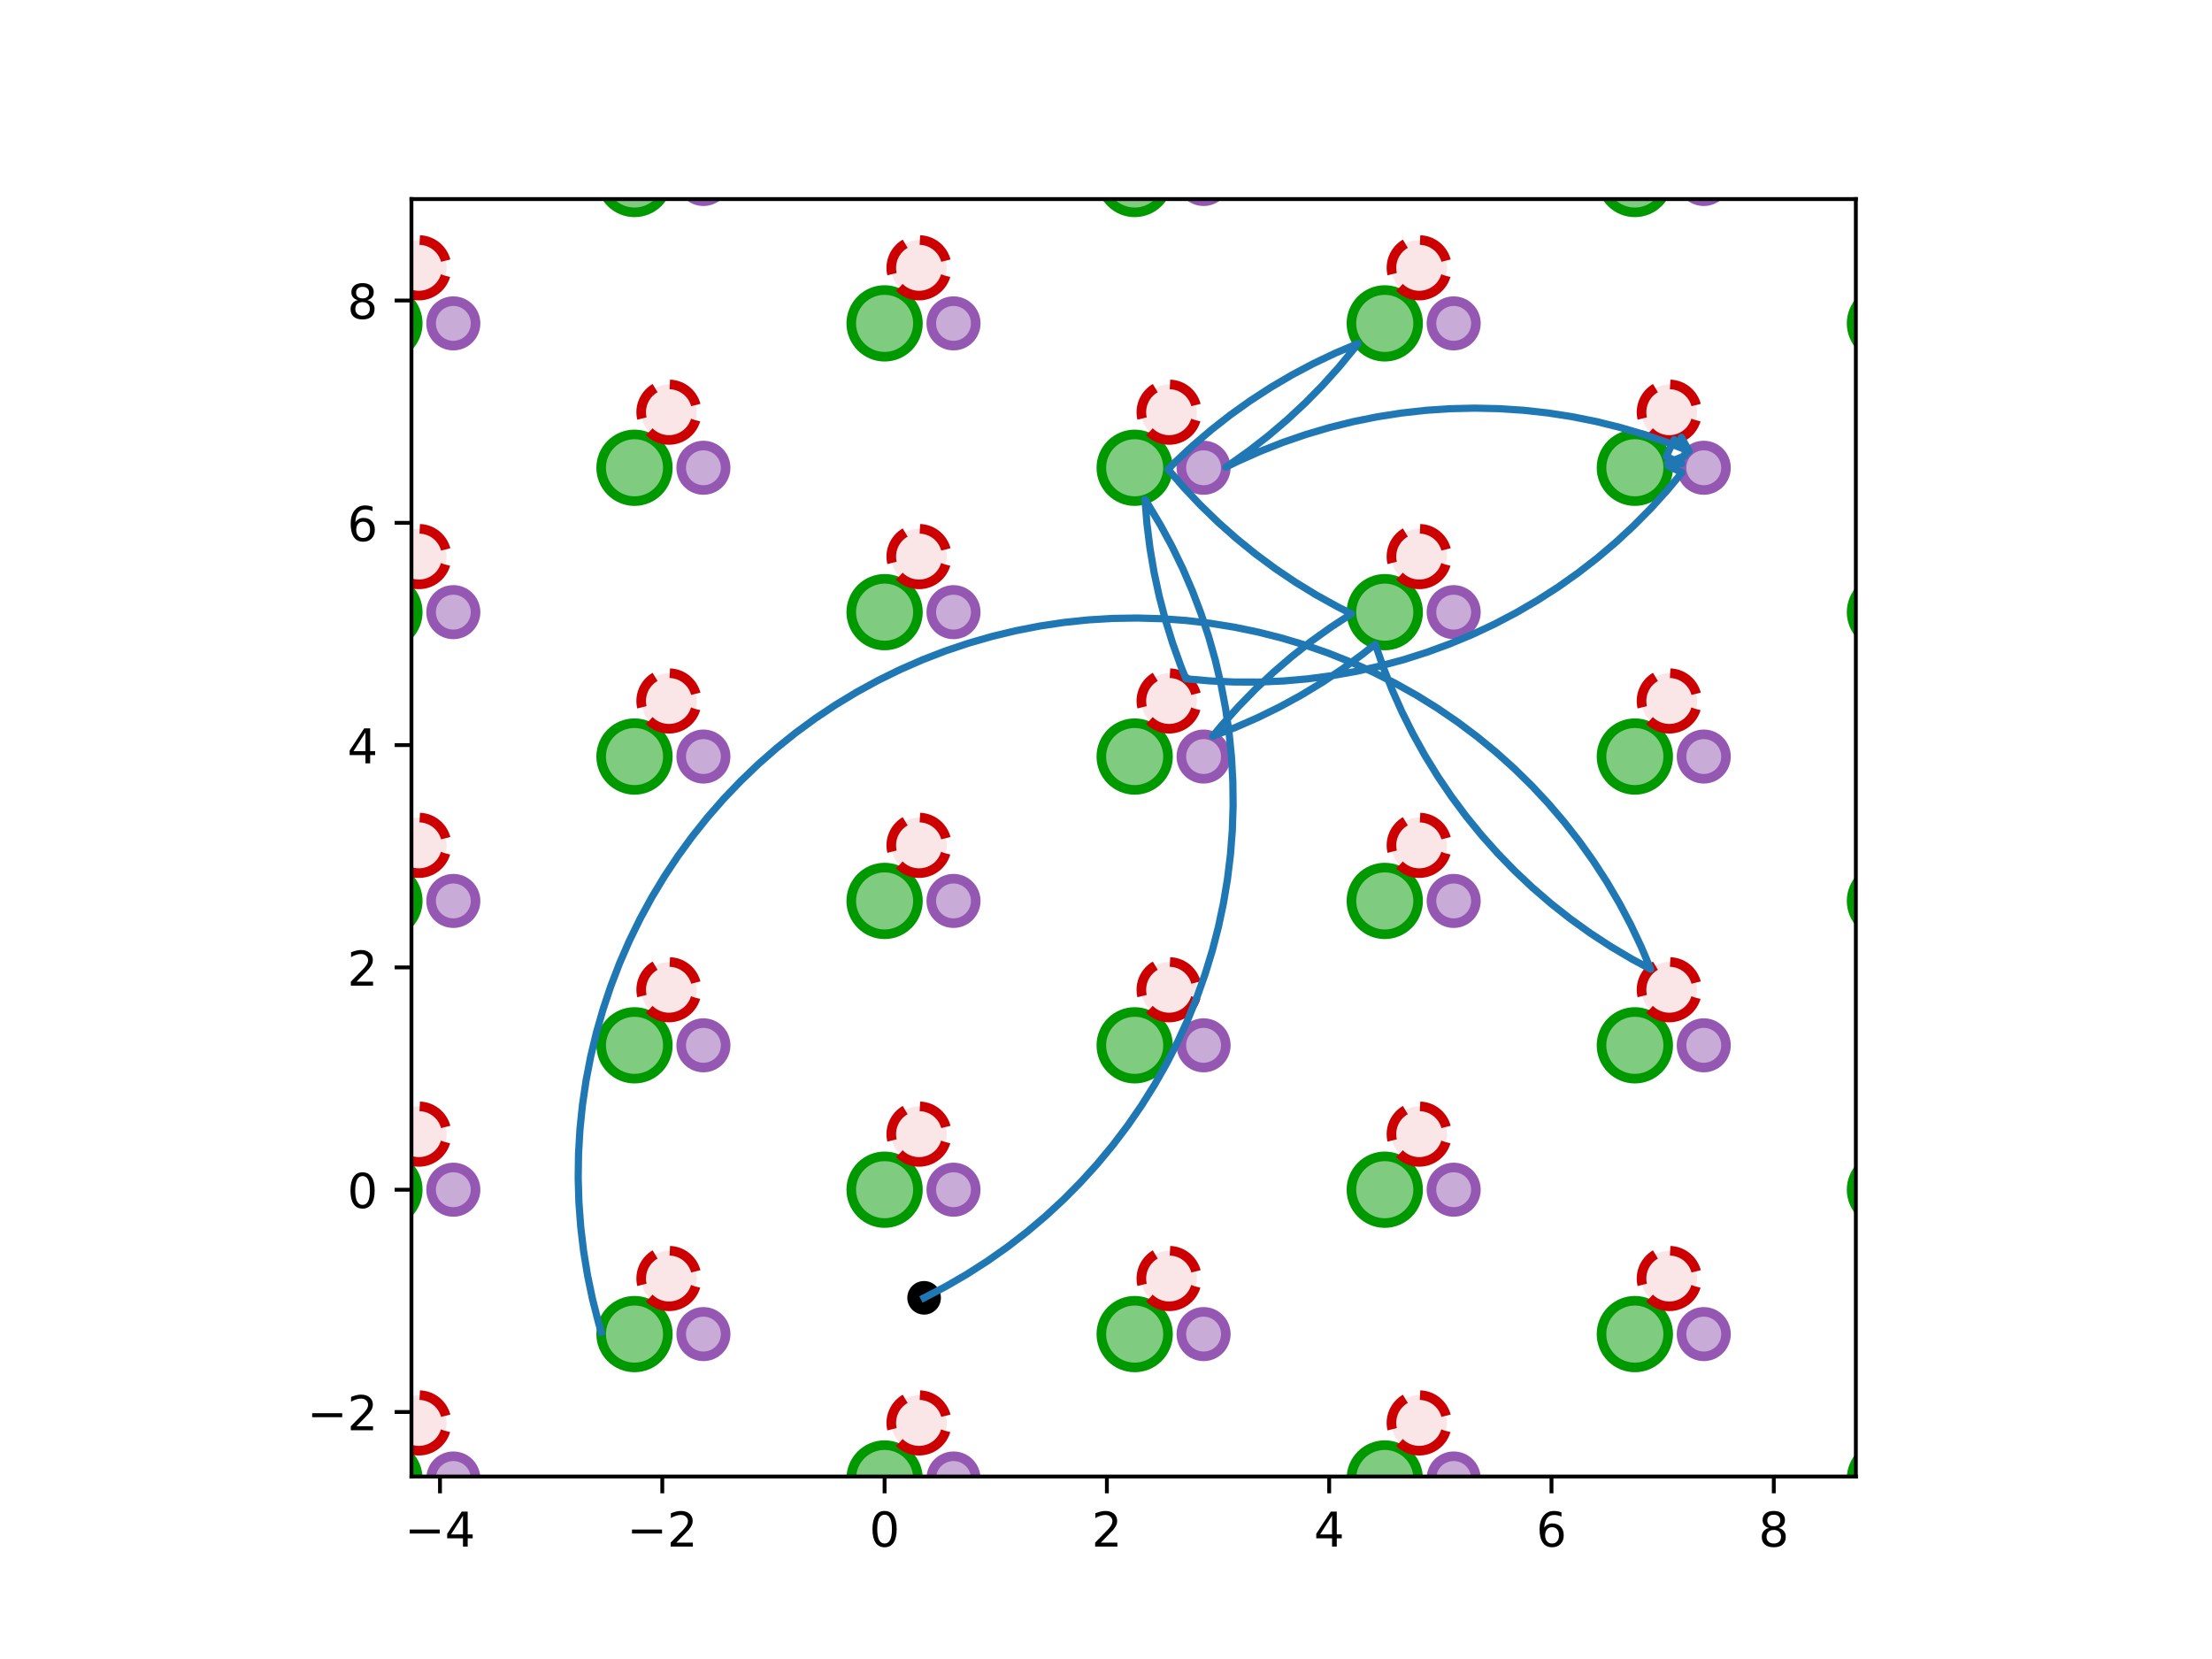 <?xml version="1.0" encoding="utf-8" standalone="no"?>
<!DOCTYPE svg PUBLIC "-//W3C//DTD SVG 1.1//EN"
  "http://www.w3.org/Graphics/SVG/1.1/DTD/svg11.dtd">
<!-- Created with matplotlib (http://matplotlib.org/) -->
<svg height="345.6pt" version="1.1" viewBox="0 0 460.8 345.6" width="460.8pt" xmlns="http://www.w3.org/2000/svg" xmlns:xlink="http://www.w3.org/1999/xlink">
 <defs>
  <style type="text/css">
*{stroke-linecap:butt;stroke-linejoin:round;}
  </style>
 </defs>
 <g id="figure_1">
  <g id="patch_1">
   <path d="M 0 345.6 
L 460.8 345.6 
L 460.8 0 
L 0 0 
z
" style="fill:#ffffff;"/>
  </g>
  <g id="axes_1">
   <g id="patch_2">
    <path d="M 85.713 307.584 
L 386.607 307.584 
L 386.607 41.472 
L 85.713 41.472 
z
" style="fill:#ffffff;"/>
   </g>
   <g id="PathCollection_1">
    <defs>
     <path d="M 0 3 
C 0.796 3 1.559 2.684 2.121 2.121 
C 2.684 1.559 3 0.796 3 0 
C 3 -0.796 2.684 -1.559 2.121 -2.121 
C 1.559 -2.684 0.796 -3 0 -3 
C -0.796 -3 -1.559 -2.684 -2.121 -2.121 
C -2.684 -1.559 -3 -0.796 -3 0 
C -3 0.796 -2.684 1.559 -2.121 2.121 
C -1.559 2.684 -0.796 3 0 3 
z
" id="m2b8b5eb3c8" style="stroke:#000000;"/>
    </defs>
    <g clip-path="url(#p99552999fc)">
     <use style="stroke:#000000;" x="192.507" xlink:href="#m2b8b5eb3c8" y="270.36"/>
    </g>
   </g>
   <g id="patch_3">
    <path clip-path="url(#p99552999fc)" d="M 80.081 314.941 
C 81.923 314.941 83.69 314.209 84.993 312.907 
C 86.296 311.604 87.027 309.837 87.027 307.995 
C 87.027 306.153 86.296 304.386 84.993 303.083 
C 83.69 301.78 81.923 301.048 80.081 301.048 
C 78.239 301.048 76.472 301.78 75.169 303.083 
C 73.867 304.386 73.135 306.153 73.135 307.995 
C 73.135 309.837 73.867 311.604 75.169 312.907 
C 76.472 314.209 78.239 314.941 80.081 314.941 
z
" style="fill:#009900;fill-opacity:0.5;stroke:#009900;stroke-linejoin:miter;stroke-width:2;"/>
   </g>
   <g id="patch_4">
    <path clip-path="url(#p99552999fc)" d="M 132.179 284.862 
C 134.021 284.862 135.788 284.131 137.091 282.828 
C 138.393 281.525 139.125 279.758 139.125 277.916 
C 139.125 276.074 138.393 274.307 137.091 273.004 
C 135.788 271.702 134.021 270.97 132.179 270.97 
C 130.337 270.97 128.57 271.702 127.267 273.004 
C 125.964 274.307 125.232 276.074 125.232 277.916 
C 125.232 279.758 125.964 281.525 127.267 282.828 
C 128.57 284.131 130.337 284.862 132.179 284.862 
z
" style="fill:#009900;fill-opacity:0.5;stroke:#009900;stroke-linejoin:miter;stroke-width:2;"/>
   </g>
   <g id="patch_5">
    <path clip-path="url(#p99552999fc)" d="M 184.276 314.941 
C 186.119 314.941 187.886 314.209 189.188 312.907 
C 190.491 311.604 191.223 309.837 191.223 307.995 
C 191.223 306.153 190.491 304.386 189.188 303.083 
C 187.886 301.78 186.119 301.048 184.276 301.048 
C 182.434 301.048 180.667 301.78 179.365 303.083 
C 178.062 304.386 177.33 306.153 177.33 307.995 
C 177.33 309.837 178.062 311.604 179.365 312.907 
C 180.667 314.209 182.434 314.941 184.276 314.941 
z
" style="fill:#009900;fill-opacity:0.5;stroke:#009900;stroke-linejoin:miter;stroke-width:2;"/>
   </g>
   <g id="patch_6">
    <path clip-path="url(#p99552999fc)" d="M 236.374 284.862 
C 238.216 284.862 239.983 284.131 241.286 282.828 
C 242.589 281.525 243.32 279.758 243.32 277.916 
C 243.32 276.074 242.589 274.307 241.286 273.004 
C 239.983 271.702 238.216 270.97 236.374 270.97 
C 234.532 270.97 232.765 271.702 231.462 273.004 
C 230.16 274.307 229.428 276.074 229.428 277.916 
C 229.428 279.758 230.16 281.525 231.462 282.828 
C 232.765 284.131 234.532 284.862 236.374 284.862 
z
" style="fill:#009900;fill-opacity:0.5;stroke:#009900;stroke-linejoin:miter;stroke-width:2;"/>
   </g>
   <g id="patch_7">
    <path clip-path="url(#p99552999fc)" d="M 288.472 314.941 
C 290.314 314.941 292.081 314.209 293.384 312.907 
C 294.686 311.604 295.418 309.837 295.418 307.995 
C 295.418 306.153 294.686 304.386 293.384 303.083 
C 292.081 301.78 290.314 301.048 288.472 301.048 
C 286.63 301.048 284.863 301.78 283.56 303.083 
C 282.257 304.386 281.525 306.153 281.525 307.995 
C 281.525 309.837 282.257 311.604 283.56 312.907 
C 284.863 314.209 286.63 314.941 288.472 314.941 
z
" style="fill:#009900;fill-opacity:0.5;stroke:#009900;stroke-linejoin:miter;stroke-width:2;"/>
   </g>
   <g id="patch_8">
    <path clip-path="url(#p99552999fc)" d="M 340.569 284.862 
C 342.412 284.862 344.179 284.131 345.481 282.828 
C 346.784 281.525 347.516 279.758 347.516 277.916 
C 347.516 276.074 346.784 274.307 345.481 273.004 
C 344.179 271.702 342.412 270.97 340.569 270.97 
C 338.727 270.97 336.96 271.702 335.658 273.004 
C 334.355 274.307 333.623 276.074 333.623 277.916 
C 333.623 279.758 334.355 281.525 335.658 282.828 
C 336.96 284.131 338.727 284.862 340.569 284.862 
z
" style="fill:#009900;fill-opacity:0.5;stroke:#009900;stroke-linejoin:miter;stroke-width:2;"/>
   </g>
   <g id="patch_9">
    <path clip-path="url(#p99552999fc)" d="M 392.667 314.941 
C 394.509 314.941 396.276 314.209 397.579 312.907 
C 398.882 311.604 399.614 309.837 399.614 307.995 
C 399.614 306.153 398.882 304.386 397.579 303.083 
C 396.276 301.78 394.509 301.048 392.667 301.048 
C 390.825 301.048 389.058 301.78 387.755 303.083 
C 386.453 304.386 385.721 306.153 385.721 307.995 
C 385.721 309.837 386.453 311.604 387.755 312.907 
C 389.058 314.209 390.825 314.941 392.667 314.941 
z
" style="fill:#009900;fill-opacity:0.5;stroke:#009900;stroke-linejoin:miter;stroke-width:2;"/>
   </g>
   <g id="patch_10">
    <path clip-path="url(#p99552999fc)" d="M 444.765 284.862 
C 446.607 284.862 448.374 284.131 449.677 282.828 
C 450.979 281.525 451.711 279.758 451.711 277.916 
C 451.711 276.074 450.979 274.307 449.677 273.004 
C 448.374 271.702 446.607 270.97 444.765 270.97 
C 442.923 270.97 441.156 271.702 439.853 273.004 
C 438.55 274.307 437.818 276.074 437.818 277.916 
C 437.818 279.758 438.55 281.525 439.853 282.828 
C 441.156 284.131 442.923 284.862 444.765 284.862 
z
" style="fill:#009900;fill-opacity:0.5;stroke:#009900;stroke-linejoin:miter;stroke-width:2;"/>
   </g>
   <g id="patch_11">
    <path clip-path="url(#p99552999fc)" d="M 80.081 254.784 
C 81.923 254.784 83.69 254.052 84.993 252.749 
C 86.296 251.447 87.027 249.68 87.027 247.838 
C 87.027 245.995 86.296 244.228 84.993 242.926 
C 83.69 241.623 81.923 240.891 80.081 240.891 
C 78.239 240.891 76.472 241.623 75.169 242.926 
C 73.867 244.228 73.135 245.995 73.135 247.838 
C 73.135 249.68 73.867 251.447 75.169 252.749 
C 76.472 254.052 78.239 254.784 80.081 254.784 
z
" style="fill:#009900;fill-opacity:0.5;stroke:#009900;stroke-linejoin:miter;stroke-width:2;"/>
   </g>
   <g id="patch_12">
    <path clip-path="url(#p99552999fc)" d="M 132.179 224.705 
C 134.021 224.705 135.788 223.973 137.091 222.671 
C 138.393 221.368 139.125 219.601 139.125 217.759 
C 139.125 215.917 138.393 214.15 137.091 212.847 
C 135.788 211.544 134.021 210.813 132.179 210.813 
C 130.337 210.813 128.57 211.544 127.267 212.847 
C 125.964 214.15 125.232 215.917 125.232 217.759 
C 125.232 219.601 125.964 221.368 127.267 222.671 
C 128.57 223.973 130.337 224.705 132.179 224.705 
z
" style="fill:#009900;fill-opacity:0.5;stroke:#009900;stroke-linejoin:miter;stroke-width:2;"/>
   </g>
   <g id="patch_13">
    <path clip-path="url(#p99552999fc)" d="M 184.276 254.784 
C 186.119 254.784 187.886 254.052 189.188 252.749 
C 190.491 251.447 191.223 249.68 191.223 247.838 
C 191.223 245.995 190.491 244.228 189.188 242.926 
C 187.886 241.623 186.119 240.891 184.276 240.891 
C 182.434 240.891 180.667 241.623 179.365 242.926 
C 178.062 244.228 177.33 245.995 177.33 247.838 
C 177.33 249.68 178.062 251.447 179.365 252.749 
C 180.667 254.052 182.434 254.784 184.276 254.784 
z
" style="fill:#009900;fill-opacity:0.5;stroke:#009900;stroke-linejoin:miter;stroke-width:2;"/>
   </g>
   <g id="patch_14">
    <path clip-path="url(#p99552999fc)" d="M 236.374 224.705 
C 238.216 224.705 239.983 223.973 241.286 222.671 
C 242.589 221.368 243.32 219.601 243.32 217.759 
C 243.32 215.917 242.589 214.15 241.286 212.847 
C 239.983 211.544 238.216 210.813 236.374 210.813 
C 234.532 210.813 232.765 211.544 231.462 212.847 
C 230.16 214.15 229.428 215.917 229.428 217.759 
C 229.428 219.601 230.16 221.368 231.462 222.671 
C 232.765 223.973 234.532 224.705 236.374 224.705 
z
" style="fill:#009900;fill-opacity:0.5;stroke:#009900;stroke-linejoin:miter;stroke-width:2;"/>
   </g>
   <g id="patch_15">
    <path clip-path="url(#p99552999fc)" d="M 288.472 254.784 
C 290.314 254.784 292.081 254.052 293.384 252.749 
C 294.686 251.447 295.418 249.68 295.418 247.838 
C 295.418 245.995 294.686 244.228 293.384 242.926 
C 292.081 241.623 290.314 240.891 288.472 240.891 
C 286.63 240.891 284.863 241.623 283.56 242.926 
C 282.257 244.228 281.525 245.995 281.525 247.838 
C 281.525 249.68 282.257 251.447 283.56 252.749 
C 284.863 254.052 286.63 254.784 288.472 254.784 
z
" style="fill:#009900;fill-opacity:0.5;stroke:#009900;stroke-linejoin:miter;stroke-width:2;"/>
   </g>
   <g id="patch_16">
    <path clip-path="url(#p99552999fc)" d="M 340.569 224.705 
C 342.412 224.705 344.179 223.973 345.481 222.671 
C 346.784 221.368 347.516 219.601 347.516 217.759 
C 347.516 215.917 346.784 214.15 345.481 212.847 
C 344.179 211.544 342.412 210.813 340.569 210.813 
C 338.727 210.813 336.96 211.544 335.658 212.847 
C 334.355 214.15 333.623 215.917 333.623 217.759 
C 333.623 219.601 334.355 221.368 335.658 222.671 
C 336.96 223.973 338.727 224.705 340.569 224.705 
z
" style="fill:#009900;fill-opacity:0.5;stroke:#009900;stroke-linejoin:miter;stroke-width:2;"/>
   </g>
   <g id="patch_17">
    <path clip-path="url(#p99552999fc)" d="M 392.667 254.784 
C 394.509 254.784 396.276 254.052 397.579 252.749 
C 398.882 251.447 399.614 249.68 399.614 247.838 
C 399.614 245.995 398.882 244.228 397.579 242.926 
C 396.276 241.623 394.509 240.891 392.667 240.891 
C 390.825 240.891 389.058 241.623 387.755 242.926 
C 386.453 244.228 385.721 245.995 385.721 247.838 
C 385.721 249.68 386.453 251.447 387.755 252.749 
C 389.058 254.052 390.825 254.784 392.667 254.784 
z
" style="fill:#009900;fill-opacity:0.5;stroke:#009900;stroke-linejoin:miter;stroke-width:2;"/>
   </g>
   <g id="patch_18">
    <path clip-path="url(#p99552999fc)" d="M 444.765 224.705 
C 446.607 224.705 448.374 223.973 449.677 222.671 
C 450.979 221.368 451.711 219.601 451.711 217.759 
C 451.711 215.917 450.979 214.15 449.677 212.847 
C 448.374 211.544 446.607 210.813 444.765 210.813 
C 442.923 210.813 441.156 211.544 439.853 212.847 
C 438.55 214.15 437.818 215.917 437.818 217.759 
C 437.818 219.601 438.55 221.368 439.853 222.671 
C 441.156 223.973 442.923 224.705 444.765 224.705 
z
" style="fill:#009900;fill-opacity:0.5;stroke:#009900;stroke-linejoin:miter;stroke-width:2;"/>
   </g>
   <g id="patch_19">
    <path clip-path="url(#p99552999fc)" d="M 80.081 194.627 
C 81.923 194.627 83.69 193.895 84.993 192.592 
C 86.296 191.289 87.027 189.522 87.027 187.68 
C 87.027 185.838 86.296 184.071 84.993 182.768 
C 83.69 181.466 81.923 180.734 80.081 180.734 
C 78.239 180.734 76.472 181.466 75.169 182.768 
C 73.867 184.071 73.135 185.838 73.135 187.68 
C 73.135 189.522 73.867 191.289 75.169 192.592 
C 76.472 193.895 78.239 194.627 80.081 194.627 
z
" style="fill:#009900;fill-opacity:0.5;stroke:#009900;stroke-linejoin:miter;stroke-width:2;"/>
   </g>
   <g id="patch_20">
    <path clip-path="url(#p99552999fc)" d="M 132.179 164.548 
C 134.021 164.548 135.788 163.816 137.091 162.513 
C 138.393 161.211 139.125 159.444 139.125 157.602 
C 139.125 155.759 138.393 153.992 137.091 152.69 
C 135.788 151.387 134.021 150.655 132.179 150.655 
C 130.337 150.655 128.57 151.387 127.267 152.69 
C 125.964 153.992 125.232 155.759 125.232 157.602 
C 125.232 159.444 125.964 161.211 127.267 162.513 
C 128.57 163.816 130.337 164.548 132.179 164.548 
z
" style="fill:#009900;fill-opacity:0.5;stroke:#009900;stroke-linejoin:miter;stroke-width:2;"/>
   </g>
   <g id="patch_21">
    <path clip-path="url(#p99552999fc)" d="M 184.276 194.627 
C 186.119 194.627 187.886 193.895 189.188 192.592 
C 190.491 191.289 191.223 189.522 191.223 187.68 
C 191.223 185.838 190.491 184.071 189.188 182.768 
C 187.886 181.466 186.119 180.734 184.276 180.734 
C 182.434 180.734 180.667 181.466 179.365 182.768 
C 178.062 184.071 177.33 185.838 177.33 187.68 
C 177.33 189.522 178.062 191.289 179.365 192.592 
C 180.667 193.895 182.434 194.627 184.276 194.627 
z
" style="fill:#009900;fill-opacity:0.5;stroke:#009900;stroke-linejoin:miter;stroke-width:2;"/>
   </g>
   <g id="patch_22">
    <path clip-path="url(#p99552999fc)" d="M 236.374 164.548 
C 238.216 164.548 239.983 163.816 241.286 162.513 
C 242.589 161.211 243.32 159.444 243.32 157.602 
C 243.32 155.759 242.589 153.992 241.286 152.69 
C 239.983 151.387 238.216 150.655 236.374 150.655 
C 234.532 150.655 232.765 151.387 231.462 152.69 
C 230.16 153.992 229.428 155.759 229.428 157.602 
C 229.428 159.444 230.16 161.211 231.462 162.513 
C 232.765 163.816 234.532 164.548 236.374 164.548 
z
" style="fill:#009900;fill-opacity:0.5;stroke:#009900;stroke-linejoin:miter;stroke-width:2;"/>
   </g>
   <g id="patch_23">
    <path clip-path="url(#p99552999fc)" d="M 288.472 194.627 
C 290.314 194.627 292.081 193.895 293.384 192.592 
C 294.686 191.289 295.418 189.522 295.418 187.68 
C 295.418 185.838 294.686 184.071 293.384 182.768 
C 292.081 181.466 290.314 180.734 288.472 180.734 
C 286.63 180.734 284.863 181.466 283.56 182.768 
C 282.257 184.071 281.525 185.838 281.525 187.68 
C 281.525 189.522 282.257 191.289 283.56 192.592 
C 284.863 193.895 286.63 194.627 288.472 194.627 
z
" style="fill:#009900;fill-opacity:0.5;stroke:#009900;stroke-linejoin:miter;stroke-width:2;"/>
   </g>
   <g id="patch_24">
    <path clip-path="url(#p99552999fc)" d="M 340.569 164.548 
C 342.412 164.548 344.179 163.816 345.481 162.513 
C 346.784 161.211 347.516 159.444 347.516 157.602 
C 347.516 155.759 346.784 153.992 345.481 152.69 
C 344.179 151.387 342.412 150.655 340.569 150.655 
C 338.727 150.655 336.96 151.387 335.658 152.69 
C 334.355 153.992 333.623 155.759 333.623 157.602 
C 333.623 159.444 334.355 161.211 335.658 162.513 
C 336.96 163.816 338.727 164.548 340.569 164.548 
z
" style="fill:#009900;fill-opacity:0.5;stroke:#009900;stroke-linejoin:miter;stroke-width:2;"/>
   </g>
   <g id="patch_25">
    <path clip-path="url(#p99552999fc)" d="M 392.667 194.627 
C 394.509 194.627 396.276 193.895 397.579 192.592 
C 398.882 191.289 399.614 189.522 399.614 187.68 
C 399.614 185.838 398.882 184.071 397.579 182.768 
C 396.276 181.466 394.509 180.734 392.667 180.734 
C 390.825 180.734 389.058 181.466 387.755 182.768 
C 386.453 184.071 385.721 185.838 385.721 187.68 
C 385.721 189.522 386.453 191.289 387.755 192.592 
C 389.058 193.895 390.825 194.627 392.667 194.627 
z
" style="fill:#009900;fill-opacity:0.5;stroke:#009900;stroke-linejoin:miter;stroke-width:2;"/>
   </g>
   <g id="patch_26">
    <path clip-path="url(#p99552999fc)" d="M 444.765 164.548 
C 446.607 164.548 448.374 163.816 449.677 162.513 
C 450.979 161.211 451.711 159.444 451.711 157.602 
C 451.711 155.759 450.979 153.992 449.677 152.69 
C 448.374 151.387 446.607 150.655 444.765 150.655 
C 442.923 150.655 441.156 151.387 439.853 152.69 
C 438.55 153.992 437.818 155.759 437.818 157.602 
C 437.818 159.444 438.55 161.211 439.853 162.513 
C 441.156 163.816 442.923 164.548 444.765 164.548 
z
" style="fill:#009900;fill-opacity:0.5;stroke:#009900;stroke-linejoin:miter;stroke-width:2;"/>
   </g>
   <g id="patch_27">
    <path clip-path="url(#p99552999fc)" d="M 80.081 134.469 
C 81.923 134.469 83.69 133.738 84.993 132.435 
C 86.296 131.132 87.027 129.365 87.027 127.523 
C 87.027 125.681 86.296 123.914 84.993 122.611 
C 83.69 121.309 81.923 120.577 80.081 120.577 
C 78.239 120.577 76.472 121.309 75.169 122.611 
C 73.867 123.914 73.135 125.681 73.135 127.523 
C 73.135 129.365 73.867 131.132 75.169 132.435 
C 76.472 133.738 78.239 134.469 80.081 134.469 
z
" style="fill:#009900;fill-opacity:0.5;stroke:#009900;stroke-linejoin:miter;stroke-width:2;"/>
   </g>
   <g id="patch_28">
    <path clip-path="url(#p99552999fc)" d="M 132.179 104.391 
C 134.021 104.391 135.788 103.659 137.091 102.356 
C 138.393 101.054 139.125 99.287 139.125 97.444 
C 139.125 95.602 138.393 93.835 137.091 92.533 
C 135.788 91.23 134.021 90.498 132.179 90.498 
C 130.337 90.498 128.57 91.23 127.267 92.533 
C 125.964 93.835 125.232 95.602 125.232 97.444 
C 125.232 99.287 125.964 101.054 127.267 102.356 
C 128.57 103.659 130.337 104.391 132.179 104.391 
z
" style="fill:#009900;fill-opacity:0.5;stroke:#009900;stroke-linejoin:miter;stroke-width:2;"/>
   </g>
   <g id="patch_29">
    <path clip-path="url(#p99552999fc)" d="M 184.276 134.469 
C 186.119 134.469 187.886 133.738 189.188 132.435 
C 190.491 131.132 191.223 129.365 191.223 127.523 
C 191.223 125.681 190.491 123.914 189.188 122.611 
C 187.886 121.309 186.119 120.577 184.276 120.577 
C 182.434 120.577 180.667 121.309 179.365 122.611 
C 178.062 123.914 177.33 125.681 177.33 127.523 
C 177.33 129.365 178.062 131.132 179.365 132.435 
C 180.667 133.738 182.434 134.469 184.276 134.469 
z
" style="fill:#009900;fill-opacity:0.5;stroke:#009900;stroke-linejoin:miter;stroke-width:2;"/>
   </g>
   <g id="patch_30">
    <path clip-path="url(#p99552999fc)" d="M 236.374 104.391 
C 238.216 104.391 239.983 103.659 241.286 102.356 
C 242.589 101.054 243.32 99.287 243.32 97.444 
C 243.32 95.602 242.589 93.835 241.286 92.533 
C 239.983 91.23 238.216 90.498 236.374 90.498 
C 234.532 90.498 232.765 91.23 231.462 92.533 
C 230.16 93.835 229.428 95.602 229.428 97.444 
C 229.428 99.287 230.16 101.054 231.462 102.356 
C 232.765 103.659 234.532 104.391 236.374 104.391 
z
" style="fill:#009900;fill-opacity:0.5;stroke:#009900;stroke-linejoin:miter;stroke-width:2;"/>
   </g>
   <g id="patch_31">
    <path clip-path="url(#p99552999fc)" d="M 288.472 134.469 
C 290.314 134.469 292.081 133.738 293.384 132.435 
C 294.686 131.132 295.418 129.365 295.418 127.523 
C 295.418 125.681 294.686 123.914 293.384 122.611 
C 292.081 121.309 290.314 120.577 288.472 120.577 
C 286.63 120.577 284.863 121.309 283.56 122.611 
C 282.257 123.914 281.525 125.681 281.525 127.523 
C 281.525 129.365 282.257 131.132 283.56 132.435 
C 284.863 133.738 286.63 134.469 288.472 134.469 
z
" style="fill:#009900;fill-opacity:0.5;stroke:#009900;stroke-linejoin:miter;stroke-width:2;"/>
   </g>
   <g id="patch_32">
    <path clip-path="url(#p99552999fc)" d="M 340.569 104.391 
C 342.412 104.391 344.179 103.659 345.481 102.356 
C 346.784 101.054 347.516 99.287 347.516 97.444 
C 347.516 95.602 346.784 93.835 345.481 92.533 
C 344.179 91.23 342.412 90.498 340.569 90.498 
C 338.727 90.498 336.96 91.23 335.658 92.533 
C 334.355 93.835 333.623 95.602 333.623 97.444 
C 333.623 99.287 334.355 101.054 335.658 102.356 
C 336.96 103.659 338.727 104.391 340.569 104.391 
z
" style="fill:#009900;fill-opacity:0.5;stroke:#009900;stroke-linejoin:miter;stroke-width:2;"/>
   </g>
   <g id="patch_33">
    <path clip-path="url(#p99552999fc)" d="M 392.667 134.469 
C 394.509 134.469 396.276 133.738 397.579 132.435 
C 398.882 131.132 399.614 129.365 399.614 127.523 
C 399.614 125.681 398.882 123.914 397.579 122.611 
C 396.276 121.309 394.509 120.577 392.667 120.577 
C 390.825 120.577 389.058 121.309 387.755 122.611 
C 386.453 123.914 385.721 125.681 385.721 127.523 
C 385.721 129.365 386.453 131.132 387.755 132.435 
C 389.058 133.738 390.825 134.469 392.667 134.469 
z
" style="fill:#009900;fill-opacity:0.5;stroke:#009900;stroke-linejoin:miter;stroke-width:2;"/>
   </g>
   <g id="patch_34">
    <path clip-path="url(#p99552999fc)" d="M 444.765 104.391 
C 446.607 104.391 448.374 103.659 449.677 102.356 
C 450.979 101.054 451.711 99.287 451.711 97.444 
C 451.711 95.602 450.979 93.835 449.677 92.533 
C 448.374 91.23 446.607 90.498 444.765 90.498 
C 442.923 90.498 441.156 91.23 439.853 92.533 
C 438.55 93.835 437.818 95.602 437.818 97.444 
C 437.818 99.287 438.55 101.054 439.853 102.356 
C 441.156 103.659 442.923 104.391 444.765 104.391 
z
" style="fill:#009900;fill-opacity:0.5;stroke:#009900;stroke-linejoin:miter;stroke-width:2;"/>
   </g>
   <g id="patch_35">
    <path clip-path="url(#p99552999fc)" d="M 80.081 74.312 
C 81.923 74.312 83.69 73.58 84.993 72.278 
C 86.296 70.975 87.027 69.208 87.027 67.366 
C 87.027 65.524 86.296 63.757 84.993 62.454 
C 83.69 61.151 81.923 60.419 80.081 60.419 
C 78.239 60.419 76.472 61.151 75.169 62.454 
C 73.867 63.757 73.135 65.524 73.135 67.366 
C 73.135 69.208 73.867 70.975 75.169 72.278 
C 76.472 73.58 78.239 74.312 80.081 74.312 
z
" style="fill:#009900;fill-opacity:0.5;stroke:#009900;stroke-linejoin:miter;stroke-width:2;"/>
   </g>
   <g id="patch_36">
    <path clip-path="url(#p99552999fc)" d="M 132.179 44.234 
C 134.021 44.234 135.788 43.502 137.091 42.199 
C 138.393 40.896 139.125 39.129 139.125 37.287 
C 139.125 35.445 138.393 33.678 137.091 32.375 
C 135.788 31.073 134.021 30.341 132.179 30.341 
C 130.337 30.341 128.57 31.073 127.267 32.375 
C 125.964 33.678 125.232 35.445 125.232 37.287 
C 125.232 39.129 125.964 40.896 127.267 42.199 
C 128.57 43.502 130.337 44.234 132.179 44.234 
z
" style="fill:#009900;fill-opacity:0.5;stroke:#009900;stroke-linejoin:miter;stroke-width:2;"/>
   </g>
   <g id="patch_37">
    <path clip-path="url(#p99552999fc)" d="M 184.276 74.312 
C 186.119 74.312 187.886 73.58 189.188 72.278 
C 190.491 70.975 191.223 69.208 191.223 67.366 
C 191.223 65.524 190.491 63.757 189.188 62.454 
C 187.886 61.151 186.119 60.419 184.276 60.419 
C 182.434 60.419 180.667 61.151 179.365 62.454 
C 178.062 63.757 177.33 65.524 177.33 67.366 
C 177.33 69.208 178.062 70.975 179.365 72.278 
C 180.667 73.58 182.434 74.312 184.276 74.312 
z
" style="fill:#009900;fill-opacity:0.5;stroke:#009900;stroke-linejoin:miter;stroke-width:2;"/>
   </g>
   <g id="patch_38">
    <path clip-path="url(#p99552999fc)" d="M 236.374 44.234 
C 238.216 44.234 239.983 43.502 241.286 42.199 
C 242.589 40.896 243.32 39.129 243.32 37.287 
C 243.32 35.445 242.589 33.678 241.286 32.375 
C 239.983 31.073 238.216 30.341 236.374 30.341 
C 234.532 30.341 232.765 31.073 231.462 32.375 
C 230.16 33.678 229.428 35.445 229.428 37.287 
C 229.428 39.129 230.16 40.896 231.462 42.199 
C 232.765 43.502 234.532 44.234 236.374 44.234 
z
" style="fill:#009900;fill-opacity:0.5;stroke:#009900;stroke-linejoin:miter;stroke-width:2;"/>
   </g>
   <g id="patch_39">
    <path clip-path="url(#p99552999fc)" d="M 288.472 74.312 
C 290.314 74.312 292.081 73.58 293.384 72.278 
C 294.686 70.975 295.418 69.208 295.418 67.366 
C 295.418 65.524 294.686 63.757 293.384 62.454 
C 292.081 61.151 290.314 60.419 288.472 60.419 
C 286.63 60.419 284.863 61.151 283.56 62.454 
C 282.257 63.757 281.525 65.524 281.525 67.366 
C 281.525 69.208 282.257 70.975 283.56 72.278 
C 284.863 73.58 286.63 74.312 288.472 74.312 
z
" style="fill:#009900;fill-opacity:0.5;stroke:#009900;stroke-linejoin:miter;stroke-width:2;"/>
   </g>
   <g id="patch_40">
    <path clip-path="url(#p99552999fc)" d="M 340.569 44.234 
C 342.412 44.234 344.179 43.502 345.481 42.199 
C 346.784 40.896 347.516 39.129 347.516 37.287 
C 347.516 35.445 346.784 33.678 345.481 32.375 
C 344.179 31.073 342.412 30.341 340.569 30.341 
C 338.727 30.341 336.96 31.073 335.658 32.375 
C 334.355 33.678 333.623 35.445 333.623 37.287 
C 333.623 39.129 334.355 40.896 335.658 42.199 
C 336.96 43.502 338.727 44.234 340.569 44.234 
z
" style="fill:#009900;fill-opacity:0.5;stroke:#009900;stroke-linejoin:miter;stroke-width:2;"/>
   </g>
   <g id="patch_41">
    <path clip-path="url(#p99552999fc)" d="M 392.667 74.312 
C 394.509 74.312 396.276 73.58 397.579 72.278 
C 398.882 70.975 399.614 69.208 399.614 67.366 
C 399.614 65.524 398.882 63.757 397.579 62.454 
C 396.276 61.151 394.509 60.419 392.667 60.419 
C 390.825 60.419 389.058 61.151 387.755 62.454 
C 386.453 63.757 385.721 65.524 385.721 67.366 
C 385.721 69.208 386.453 70.975 387.755 72.278 
C 389.058 73.58 390.825 74.312 392.667 74.312 
z
" style="fill:#009900;fill-opacity:0.5;stroke:#009900;stroke-linejoin:miter;stroke-width:2;"/>
   </g>
   <g id="patch_42">
    <path clip-path="url(#p99552999fc)" d="M 444.765 44.234 
C 446.607 44.234 448.374 43.502 449.677 42.199 
C 450.979 40.896 451.711 39.129 451.711 37.287 
C 451.711 35.445 450.979 33.678 449.677 32.375 
C 448.374 31.073 446.607 30.341 444.765 30.341 
C 442.923 30.341 441.156 31.073 439.853 32.375 
C 438.55 33.678 437.818 35.445 437.818 37.287 
C 437.818 39.129 438.55 40.896 439.853 42.199 
C 441.156 43.502 442.923 44.234 444.765 44.234 
z
" style="fill:#009900;fill-opacity:0.5;stroke:#009900;stroke-linejoin:miter;stroke-width:2;"/>
   </g>
   <g id="patch_43">
    <path clip-path="url(#p99552999fc)" d="M 94.437 312.626 
C 95.665 312.626 96.843 312.138 97.711 311.269 
C 98.58 310.401 99.068 309.223 99.068 307.995 
C 99.068 306.767 98.58 305.589 97.711 304.72 
C 96.843 303.852 95.665 303.364 94.437 303.364 
C 93.209 303.364 92.031 303.852 91.162 304.72 
C 90.294 305.589 89.806 306.767 89.806 307.995 
C 89.806 309.223 90.294 310.401 91.162 311.269 
C 92.031 312.138 93.209 312.626 94.437 312.626 
z
" style="fill:#9558b2;fill-opacity:0.5;stroke:#9558b2;stroke-linejoin:miter;stroke-width:2;"/>
   </g>
   <g id="patch_44">
    <path clip-path="url(#p99552999fc)" d="M 146.535 282.547 
C 147.763 282.547 148.941 282.059 149.809 281.191 
C 150.678 280.322 151.165 279.144 151.165 277.916 
C 151.165 276.688 150.678 275.51 149.809 274.642 
C 148.941 273.773 147.763 273.285 146.535 273.285 
C 145.306 273.285 144.128 273.773 143.26 274.642 
C 142.392 275.51 141.904 276.688 141.904 277.916 
C 141.904 279.144 142.392 280.322 143.26 281.191 
C 144.128 282.059 145.306 282.547 146.535 282.547 
z
" style="fill:#9558b2;fill-opacity:0.5;stroke:#9558b2;stroke-linejoin:miter;stroke-width:2;"/>
   </g>
   <g id="patch_45">
    <path clip-path="url(#p99552999fc)" d="M 198.632 312.626 
C 199.86 312.626 201.038 312.138 201.907 311.269 
C 202.775 310.401 203.263 309.223 203.263 307.995 
C 203.263 306.767 202.775 305.589 201.907 304.72 
C 201.038 303.852 199.86 303.364 198.632 303.364 
C 197.404 303.364 196.226 303.852 195.358 304.72 
C 194.489 305.589 194.001 306.767 194.001 307.995 
C 194.001 309.223 194.489 310.401 195.358 311.269 
C 196.226 312.138 197.404 312.626 198.632 312.626 
z
" style="fill:#9558b2;fill-opacity:0.5;stroke:#9558b2;stroke-linejoin:miter;stroke-width:2;"/>
   </g>
   <g id="patch_46">
    <path clip-path="url(#p99552999fc)" d="M 250.73 282.547 
C 251.958 282.547 253.136 282.059 254.004 281.191 
C 254.873 280.322 255.361 279.144 255.361 277.916 
C 255.361 276.688 254.873 275.51 254.004 274.642 
C 253.136 273.773 251.958 273.285 250.73 273.285 
C 249.502 273.285 248.324 273.773 247.455 274.642 
C 246.587 275.51 246.099 276.688 246.099 277.916 
C 246.099 279.144 246.587 280.322 247.455 281.191 
C 248.324 282.059 249.502 282.547 250.73 282.547 
z
" style="fill:#9558b2;fill-opacity:0.5;stroke:#9558b2;stroke-linejoin:miter;stroke-width:2;"/>
   </g>
   <g id="patch_47">
    <path clip-path="url(#p99552999fc)" d="M 302.828 312.626 
C 304.056 312.626 305.234 312.138 306.102 311.269 
C 306.971 310.401 307.458 309.223 307.458 307.995 
C 307.458 306.767 306.971 305.589 306.102 304.72 
C 305.234 303.852 304.056 303.364 302.828 303.364 
C 301.599 303.364 300.421 303.852 299.553 304.72 
C 298.685 305.589 298.197 306.767 298.197 307.995 
C 298.197 309.223 298.685 310.401 299.553 311.269 
C 300.421 312.138 301.599 312.626 302.828 312.626 
z
" style="fill:#9558b2;fill-opacity:0.5;stroke:#9558b2;stroke-linejoin:miter;stroke-width:2;"/>
   </g>
   <g id="patch_48">
    <path clip-path="url(#p99552999fc)" d="M 354.925 282.547 
C 356.153 282.547 357.331 282.059 358.2 281.191 
C 359.068 280.322 359.556 279.144 359.556 277.916 
C 359.556 276.688 359.068 275.51 358.2 274.642 
C 357.331 273.773 356.153 273.285 354.925 273.285 
C 353.697 273.285 352.519 273.773 351.651 274.642 
C 350.782 275.51 350.294 276.688 350.294 277.916 
C 350.294 279.144 350.782 280.322 351.651 281.191 
C 352.519 282.059 353.697 282.547 354.925 282.547 
z
" style="fill:#9558b2;fill-opacity:0.5;stroke:#9558b2;stroke-linejoin:miter;stroke-width:2;"/>
   </g>
   <g id="patch_49">
    <path clip-path="url(#p99552999fc)" d="M 407.023 312.626 
C 408.251 312.626 409.429 312.138 410.297 311.269 
C 411.166 310.401 411.654 309.223 411.654 307.995 
C 411.654 306.767 411.166 305.589 410.297 304.72 
C 409.429 303.852 408.251 303.364 407.023 303.364 
C 405.795 303.364 404.617 303.852 403.748 304.72 
C 402.88 305.589 402.392 306.767 402.392 307.995 
C 402.392 309.223 402.88 310.401 403.748 311.269 
C 404.617 312.138 405.795 312.626 407.023 312.626 
z
" style="fill:#9558b2;fill-opacity:0.5;stroke:#9558b2;stroke-linejoin:miter;stroke-width:2;"/>
   </g>
   <g id="patch_50">
    <path clip-path="url(#p99552999fc)" d="M 459.121 282.547 
C 460.349 282.547 461.527 282.059 462.395 281.191 
C 463.264 280.322 463.752 279.144 463.752 277.916 
C 463.752 276.688 463.264 275.51 462.395 274.642 
C 461.527 273.773 460.349 273.285 459.121 273.285 
C 457.892 273.285 456.715 273.773 455.846 274.642 
C 454.978 275.51 454.49 276.688 454.49 277.916 
C 454.49 279.144 454.978 280.322 455.846 281.191 
C 456.715 282.059 457.892 282.547 459.121 282.547 
z
" style="fill:#9558b2;fill-opacity:0.5;stroke:#9558b2;stroke-linejoin:miter;stroke-width:2;"/>
   </g>
   <g id="patch_51">
    <path clip-path="url(#p99552999fc)" d="M 94.437 252.468 
C 95.665 252.468 96.843 251.98 97.711 251.112 
C 98.58 250.244 99.068 249.066 99.068 247.838 
C 99.068 246.609 98.58 245.431 97.711 244.563 
C 96.843 243.695 95.665 243.207 94.437 243.207 
C 93.209 243.207 92.031 243.695 91.162 244.563 
C 90.294 245.431 89.806 246.609 89.806 247.838 
C 89.806 249.066 90.294 250.244 91.162 251.112 
C 92.031 251.98 93.209 252.468 94.437 252.468 
z
" style="fill:#9558b2;fill-opacity:0.5;stroke:#9558b2;stroke-linejoin:miter;stroke-width:2;"/>
   </g>
   <g id="patch_52">
    <path clip-path="url(#p99552999fc)" d="M 146.535 222.39 
C 147.763 222.39 148.941 221.902 149.809 221.033 
C 150.678 220.165 151.165 218.987 151.165 217.759 
C 151.165 216.531 150.678 215.353 149.809 214.484 
C 148.941 213.616 147.763 213.128 146.535 213.128 
C 145.306 213.128 144.128 213.616 143.26 214.484 
C 142.392 215.353 141.904 216.531 141.904 217.759 
C 141.904 218.987 142.392 220.165 143.26 221.033 
C 144.128 221.902 145.306 222.39 146.535 222.39 
z
" style="fill:#9558b2;fill-opacity:0.5;stroke:#9558b2;stroke-linejoin:miter;stroke-width:2;"/>
   </g>
   <g id="patch_53">
    <path clip-path="url(#p99552999fc)" d="M 198.632 252.468 
C 199.86 252.468 201.038 251.98 201.907 251.112 
C 202.775 250.244 203.263 249.066 203.263 247.838 
C 203.263 246.609 202.775 245.431 201.907 244.563 
C 201.038 243.695 199.86 243.207 198.632 243.207 
C 197.404 243.207 196.226 243.695 195.358 244.563 
C 194.489 245.431 194.001 246.609 194.001 247.838 
C 194.001 249.066 194.489 250.244 195.358 251.112 
C 196.226 251.98 197.404 252.468 198.632 252.468 
z
" style="fill:#9558b2;fill-opacity:0.5;stroke:#9558b2;stroke-linejoin:miter;stroke-width:2;"/>
   </g>
   <g id="patch_54">
    <path clip-path="url(#p99552999fc)" d="M 250.73 222.39 
C 251.958 222.39 253.136 221.902 254.004 221.033 
C 254.873 220.165 255.361 218.987 255.361 217.759 
C 255.361 216.531 254.873 215.353 254.004 214.484 
C 253.136 213.616 251.958 213.128 250.73 213.128 
C 249.502 213.128 248.324 213.616 247.455 214.484 
C 246.587 215.353 246.099 216.531 246.099 217.759 
C 246.099 218.987 246.587 220.165 247.455 221.033 
C 248.324 221.902 249.502 222.39 250.73 222.39 
z
" style="fill:#9558b2;fill-opacity:0.5;stroke:#9558b2;stroke-linejoin:miter;stroke-width:2;"/>
   </g>
   <g id="patch_55">
    <path clip-path="url(#p99552999fc)" d="M 302.828 252.468 
C 304.056 252.468 305.234 251.98 306.102 251.112 
C 306.971 250.244 307.458 249.066 307.458 247.838 
C 307.458 246.609 306.971 245.431 306.102 244.563 
C 305.234 243.695 304.056 243.207 302.828 243.207 
C 301.599 243.207 300.421 243.695 299.553 244.563 
C 298.685 245.431 298.197 246.609 298.197 247.838 
C 298.197 249.066 298.685 250.244 299.553 251.112 
C 300.421 251.98 301.599 252.468 302.828 252.468 
z
" style="fill:#9558b2;fill-opacity:0.5;stroke:#9558b2;stroke-linejoin:miter;stroke-width:2;"/>
   </g>
   <g id="patch_56">
    <path clip-path="url(#p99552999fc)" d="M 354.925 222.39 
C 356.153 222.39 357.331 221.902 358.2 221.033 
C 359.068 220.165 359.556 218.987 359.556 217.759 
C 359.556 216.531 359.068 215.353 358.2 214.484 
C 357.331 213.616 356.153 213.128 354.925 213.128 
C 353.697 213.128 352.519 213.616 351.651 214.484 
C 350.782 215.353 350.294 216.531 350.294 217.759 
C 350.294 218.987 350.782 220.165 351.651 221.033 
C 352.519 221.902 353.697 222.39 354.925 222.39 
z
" style="fill:#9558b2;fill-opacity:0.5;stroke:#9558b2;stroke-linejoin:miter;stroke-width:2;"/>
   </g>
   <g id="patch_57">
    <path clip-path="url(#p99552999fc)" d="M 407.023 252.468 
C 408.251 252.468 409.429 251.98 410.297 251.112 
C 411.166 250.244 411.654 249.066 411.654 247.838 
C 411.654 246.609 411.166 245.431 410.297 244.563 
C 409.429 243.695 408.251 243.207 407.023 243.207 
C 405.795 243.207 404.617 243.695 403.748 244.563 
C 402.88 245.431 402.392 246.609 402.392 247.838 
C 402.392 249.066 402.88 250.244 403.748 251.112 
C 404.617 251.98 405.795 252.468 407.023 252.468 
z
" style="fill:#9558b2;fill-opacity:0.5;stroke:#9558b2;stroke-linejoin:miter;stroke-width:2;"/>
   </g>
   <g id="patch_58">
    <path clip-path="url(#p99552999fc)" d="M 459.121 222.39 
C 460.349 222.39 461.527 221.902 462.395 221.033 
C 463.264 220.165 463.752 218.987 463.752 217.759 
C 463.752 216.531 463.264 215.353 462.395 214.484 
C 461.527 213.616 460.349 213.128 459.121 213.128 
C 457.892 213.128 456.715 213.616 455.846 214.484 
C 454.978 215.353 454.49 216.531 454.49 217.759 
C 454.49 218.987 454.978 220.165 455.846 221.033 
C 456.715 221.902 457.892 222.39 459.121 222.39 
z
" style="fill:#9558b2;fill-opacity:0.5;stroke:#9558b2;stroke-linejoin:miter;stroke-width:2;"/>
   </g>
   <g id="patch_59">
    <path clip-path="url(#p99552999fc)" d="M 94.437 192.311 
C 95.665 192.311 96.843 191.823 97.711 190.955 
C 98.58 190.086 99.068 188.908 99.068 187.68 
C 99.068 186.452 98.58 185.274 97.711 184.406 
C 96.843 183.537 95.665 183.049 94.437 183.049 
C 93.209 183.049 92.031 183.537 91.162 184.406 
C 90.294 185.274 89.806 186.452 89.806 187.68 
C 89.806 188.908 90.294 190.086 91.162 190.955 
C 92.031 191.823 93.209 192.311 94.437 192.311 
z
" style="fill:#9558b2;fill-opacity:0.5;stroke:#9558b2;stroke-linejoin:miter;stroke-width:2;"/>
   </g>
   <g id="patch_60">
    <path clip-path="url(#p99552999fc)" d="M 146.535 162.233 
C 147.763 162.233 148.941 161.745 149.809 160.876 
C 150.678 160.008 151.165 158.83 151.165 157.602 
C 151.165 156.374 150.678 155.196 149.809 154.327 
C 148.941 153.459 147.763 152.971 146.535 152.971 
C 145.306 152.971 144.128 153.459 143.26 154.327 
C 142.392 155.196 141.904 156.374 141.904 157.602 
C 141.904 158.83 142.392 160.008 143.26 160.876 
C 144.128 161.745 145.306 162.233 146.535 162.233 
z
" style="fill:#9558b2;fill-opacity:0.5;stroke:#9558b2;stroke-linejoin:miter;stroke-width:2;"/>
   </g>
   <g id="patch_61">
    <path clip-path="url(#p99552999fc)" d="M 198.632 192.311 
C 199.86 192.311 201.038 191.823 201.907 190.955 
C 202.775 190.086 203.263 188.908 203.263 187.68 
C 203.263 186.452 202.775 185.274 201.907 184.406 
C 201.038 183.537 199.86 183.049 198.632 183.049 
C 197.404 183.049 196.226 183.537 195.358 184.406 
C 194.489 185.274 194.001 186.452 194.001 187.68 
C 194.001 188.908 194.489 190.086 195.358 190.955 
C 196.226 191.823 197.404 192.311 198.632 192.311 
z
" style="fill:#9558b2;fill-opacity:0.5;stroke:#9558b2;stroke-linejoin:miter;stroke-width:2;"/>
   </g>
   <g id="patch_62">
    <path clip-path="url(#p99552999fc)" d="M 250.73 162.233 
C 251.958 162.233 253.136 161.745 254.004 160.876 
C 254.873 160.008 255.361 158.83 255.361 157.602 
C 255.361 156.374 254.873 155.196 254.004 154.327 
C 253.136 153.459 251.958 152.971 250.73 152.971 
C 249.502 152.971 248.324 153.459 247.455 154.327 
C 246.587 155.196 246.099 156.374 246.099 157.602 
C 246.099 158.83 246.587 160.008 247.455 160.876 
C 248.324 161.745 249.502 162.233 250.73 162.233 
z
" style="fill:#9558b2;fill-opacity:0.5;stroke:#9558b2;stroke-linejoin:miter;stroke-width:2;"/>
   </g>
   <g id="patch_63">
    <path clip-path="url(#p99552999fc)" d="M 302.828 192.311 
C 304.056 192.311 305.234 191.823 306.102 190.955 
C 306.971 190.086 307.458 188.908 307.458 187.68 
C 307.458 186.452 306.971 185.274 306.102 184.406 
C 305.234 183.537 304.056 183.049 302.828 183.049 
C 301.599 183.049 300.421 183.537 299.553 184.406 
C 298.685 185.274 298.197 186.452 298.197 187.68 
C 298.197 188.908 298.685 190.086 299.553 190.955 
C 300.421 191.823 301.599 192.311 302.828 192.311 
z
" style="fill:#9558b2;fill-opacity:0.5;stroke:#9558b2;stroke-linejoin:miter;stroke-width:2;"/>
   </g>
   <g id="patch_64">
    <path clip-path="url(#p99552999fc)" d="M 354.925 162.233 
C 356.153 162.233 357.331 161.745 358.2 160.876 
C 359.068 160.008 359.556 158.83 359.556 157.602 
C 359.556 156.374 359.068 155.196 358.2 154.327 
C 357.331 153.459 356.153 152.971 354.925 152.971 
C 353.697 152.971 352.519 153.459 351.651 154.327 
C 350.782 155.196 350.294 156.374 350.294 157.602 
C 350.294 158.83 350.782 160.008 351.651 160.876 
C 352.519 161.745 353.697 162.233 354.925 162.233 
z
" style="fill:#9558b2;fill-opacity:0.5;stroke:#9558b2;stroke-linejoin:miter;stroke-width:2;"/>
   </g>
   <g id="patch_65">
    <path clip-path="url(#p99552999fc)" d="M 407.023 192.311 
C 408.251 192.311 409.429 191.823 410.297 190.955 
C 411.166 190.086 411.654 188.908 411.654 187.68 
C 411.654 186.452 411.166 185.274 410.297 184.406 
C 409.429 183.537 408.251 183.049 407.023 183.049 
C 405.795 183.049 404.617 183.537 403.748 184.406 
C 402.88 185.274 402.392 186.452 402.392 187.68 
C 402.392 188.908 402.88 190.086 403.748 190.955 
C 404.617 191.823 405.795 192.311 407.023 192.311 
z
" style="fill:#9558b2;fill-opacity:0.5;stroke:#9558b2;stroke-linejoin:miter;stroke-width:2;"/>
   </g>
   <g id="patch_66">
    <path clip-path="url(#p99552999fc)" d="M 459.121 162.233 
C 460.349 162.233 461.527 161.745 462.395 160.876 
C 463.264 160.008 463.752 158.83 463.752 157.602 
C 463.752 156.374 463.264 155.196 462.395 154.327 
C 461.527 153.459 460.349 152.971 459.121 152.971 
C 457.892 152.971 456.715 153.459 455.846 154.327 
C 454.978 155.196 454.49 156.374 454.49 157.602 
C 454.49 158.83 454.978 160.008 455.846 160.876 
C 456.715 161.745 457.892 162.233 459.121 162.233 
z
" style="fill:#9558b2;fill-opacity:0.5;stroke:#9558b2;stroke-linejoin:miter;stroke-width:2;"/>
   </g>
   <g id="patch_67">
    <path clip-path="url(#p99552999fc)" d="M 94.437 132.154 
C 95.665 132.154 96.843 131.666 97.711 130.798 
C 98.58 129.929 99.068 128.751 99.068 127.523 
C 99.068 126.295 98.58 125.117 97.711 124.249 
C 96.843 123.38 95.665 122.892 94.437 122.892 
C 93.209 122.892 92.031 123.38 91.162 124.249 
C 90.294 125.117 89.806 126.295 89.806 127.523 
C 89.806 128.751 90.294 129.929 91.162 130.798 
C 92.031 131.666 93.209 132.154 94.437 132.154 
z
" style="fill:#9558b2;fill-opacity:0.5;stroke:#9558b2;stroke-linejoin:miter;stroke-width:2;"/>
   </g>
   <g id="patch_68">
    <path clip-path="url(#p99552999fc)" d="M 146.535 102.075 
C 147.763 102.075 148.941 101.587 149.809 100.719 
C 150.678 99.851 151.165 98.673 151.165 97.444 
C 151.165 96.216 150.678 95.038 149.809 94.17 
C 148.941 93.302 147.763 92.814 146.535 92.814 
C 145.306 92.814 144.128 93.302 143.26 94.17 
C 142.392 95.038 141.904 96.216 141.904 97.444 
C 141.904 98.673 142.392 99.851 143.26 100.719 
C 144.128 101.587 145.306 102.075 146.535 102.075 
z
" style="fill:#9558b2;fill-opacity:0.5;stroke:#9558b2;stroke-linejoin:miter;stroke-width:2;"/>
   </g>
   <g id="patch_69">
    <path clip-path="url(#p99552999fc)" d="M 198.632 132.154 
C 199.86 132.154 201.038 131.666 201.907 130.798 
C 202.775 129.929 203.263 128.751 203.263 127.523 
C 203.263 126.295 202.775 125.117 201.907 124.249 
C 201.038 123.38 199.86 122.892 198.632 122.892 
C 197.404 122.892 196.226 123.38 195.358 124.249 
C 194.489 125.117 194.001 126.295 194.001 127.523 
C 194.001 128.751 194.489 129.929 195.358 130.798 
C 196.226 131.666 197.404 132.154 198.632 132.154 
z
" style="fill:#9558b2;fill-opacity:0.5;stroke:#9558b2;stroke-linejoin:miter;stroke-width:2;"/>
   </g>
   <g id="patch_70">
    <path clip-path="url(#p99552999fc)" d="M 250.73 102.075 
C 251.958 102.075 253.136 101.587 254.004 100.719 
C 254.873 99.851 255.361 98.673 255.361 97.444 
C 255.361 96.216 254.873 95.038 254.004 94.17 
C 253.136 93.302 251.958 92.814 250.73 92.814 
C 249.502 92.814 248.324 93.302 247.455 94.17 
C 246.587 95.038 246.099 96.216 246.099 97.444 
C 246.099 98.673 246.587 99.851 247.455 100.719 
C 248.324 101.587 249.502 102.075 250.73 102.075 
z
" style="fill:#9558b2;fill-opacity:0.5;stroke:#9558b2;stroke-linejoin:miter;stroke-width:2;"/>
   </g>
   <g id="patch_71">
    <path clip-path="url(#p99552999fc)" d="M 302.828 132.154 
C 304.056 132.154 305.234 131.666 306.102 130.798 
C 306.971 129.929 307.458 128.751 307.458 127.523 
C 307.458 126.295 306.971 125.117 306.102 124.249 
C 305.234 123.38 304.056 122.892 302.828 122.892 
C 301.599 122.892 300.421 123.38 299.553 124.249 
C 298.685 125.117 298.197 126.295 298.197 127.523 
C 298.197 128.751 298.685 129.929 299.553 130.798 
C 300.421 131.666 301.599 132.154 302.828 132.154 
z
" style="fill:#9558b2;fill-opacity:0.5;stroke:#9558b2;stroke-linejoin:miter;stroke-width:2;"/>
   </g>
   <g id="patch_72">
    <path clip-path="url(#p99552999fc)" d="M 354.925 102.075 
C 356.153 102.075 357.331 101.587 358.2 100.719 
C 359.068 99.851 359.556 98.673 359.556 97.444 
C 359.556 96.216 359.068 95.038 358.2 94.17 
C 357.331 93.302 356.153 92.814 354.925 92.814 
C 353.697 92.814 352.519 93.302 351.651 94.17 
C 350.782 95.038 350.294 96.216 350.294 97.444 
C 350.294 98.673 350.782 99.851 351.651 100.719 
C 352.519 101.587 353.697 102.075 354.925 102.075 
z
" style="fill:#9558b2;fill-opacity:0.5;stroke:#9558b2;stroke-linejoin:miter;stroke-width:2;"/>
   </g>
   <g id="patch_73">
    <path clip-path="url(#p99552999fc)" d="M 407.023 132.154 
C 408.251 132.154 409.429 131.666 410.297 130.798 
C 411.166 129.929 411.654 128.751 411.654 127.523 
C 411.654 126.295 411.166 125.117 410.297 124.249 
C 409.429 123.38 408.251 122.892 407.023 122.892 
C 405.795 122.892 404.617 123.38 403.748 124.249 
C 402.88 125.117 402.392 126.295 402.392 127.523 
C 402.392 128.751 402.88 129.929 403.748 130.798 
C 404.617 131.666 405.795 132.154 407.023 132.154 
z
" style="fill:#9558b2;fill-opacity:0.5;stroke:#9558b2;stroke-linejoin:miter;stroke-width:2;"/>
   </g>
   <g id="patch_74">
    <path clip-path="url(#p99552999fc)" d="M 459.121 102.075 
C 460.349 102.075 461.527 101.587 462.395 100.719 
C 463.264 99.851 463.752 98.673 463.752 97.444 
C 463.752 96.216 463.264 95.038 462.395 94.17 
C 461.527 93.302 460.349 92.814 459.121 92.814 
C 457.892 92.814 456.715 93.302 455.846 94.17 
C 454.978 95.038 454.49 96.216 454.49 97.444 
C 454.49 98.673 454.978 99.851 455.846 100.719 
C 456.715 101.587 457.892 102.075 459.121 102.075 
z
" style="fill:#9558b2;fill-opacity:0.5;stroke:#9558b2;stroke-linejoin:miter;stroke-width:2;"/>
   </g>
   <g id="patch_75">
    <path clip-path="url(#p99552999fc)" d="M 94.437 71.997 
C 95.665 71.997 96.843 71.509 97.711 70.64 
C 98.58 69.772 99.068 68.594 99.068 67.366 
C 99.068 66.138 98.58 64.96 97.711 64.091 
C 96.843 63.223 95.665 62.735 94.437 62.735 
C 93.209 62.735 92.031 63.223 91.162 64.091 
C 90.294 64.96 89.806 66.138 89.806 67.366 
C 89.806 68.594 90.294 69.772 91.162 70.64 
C 92.031 71.509 93.209 71.997 94.437 71.997 
z
" style="fill:#9558b2;fill-opacity:0.5;stroke:#9558b2;stroke-linejoin:miter;stroke-width:2;"/>
   </g>
   <g id="patch_76">
    <path clip-path="url(#p99552999fc)" d="M 146.535 41.918 
C 147.763 41.918 148.941 41.43 149.809 40.562 
C 150.678 39.693 151.165 38.515 151.165 37.287 
C 151.165 36.059 150.678 34.881 149.809 34.013 
C 148.941 33.144 147.763 32.656 146.535 32.656 
C 145.306 32.656 144.128 33.144 143.26 34.013 
C 142.392 34.881 141.904 36.059 141.904 37.287 
C 141.904 38.515 142.392 39.693 143.26 40.562 
C 144.128 41.43 145.306 41.918 146.535 41.918 
z
" style="fill:#9558b2;fill-opacity:0.5;stroke:#9558b2;stroke-linejoin:miter;stroke-width:2;"/>
   </g>
   <g id="patch_77">
    <path clip-path="url(#p99552999fc)" d="M 198.632 71.997 
C 199.86 71.997 201.038 71.509 201.907 70.64 
C 202.775 69.772 203.263 68.594 203.263 67.366 
C 203.263 66.138 202.775 64.96 201.907 64.091 
C 201.038 63.223 199.86 62.735 198.632 62.735 
C 197.404 62.735 196.226 63.223 195.358 64.091 
C 194.489 64.96 194.001 66.138 194.001 67.366 
C 194.001 68.594 194.489 69.772 195.358 70.64 
C 196.226 71.509 197.404 71.997 198.632 71.997 
z
" style="fill:#9558b2;fill-opacity:0.5;stroke:#9558b2;stroke-linejoin:miter;stroke-width:2;"/>
   </g>
   <g id="patch_78">
    <path clip-path="url(#p99552999fc)" d="M 250.73 41.918 
C 251.958 41.918 253.136 41.43 254.004 40.562 
C 254.873 39.693 255.361 38.515 255.361 37.287 
C 255.361 36.059 254.873 34.881 254.004 34.013 
C 253.136 33.144 251.958 32.656 250.73 32.656 
C 249.502 32.656 248.324 33.144 247.455 34.013 
C 246.587 34.881 246.099 36.059 246.099 37.287 
C 246.099 38.515 246.587 39.693 247.455 40.562 
C 248.324 41.43 249.502 41.918 250.73 41.918 
z
" style="fill:#9558b2;fill-opacity:0.5;stroke:#9558b2;stroke-linejoin:miter;stroke-width:2;"/>
   </g>
   <g id="patch_79">
    <path clip-path="url(#p99552999fc)" d="M 302.828 71.997 
C 304.056 71.997 305.234 71.509 306.102 70.64 
C 306.971 69.772 307.458 68.594 307.458 67.366 
C 307.458 66.138 306.971 64.96 306.102 64.091 
C 305.234 63.223 304.056 62.735 302.828 62.735 
C 301.599 62.735 300.421 63.223 299.553 64.091 
C 298.685 64.96 298.197 66.138 298.197 67.366 
C 298.197 68.594 298.685 69.772 299.553 70.64 
C 300.421 71.509 301.599 71.997 302.828 71.997 
z
" style="fill:#9558b2;fill-opacity:0.5;stroke:#9558b2;stroke-linejoin:miter;stroke-width:2;"/>
   </g>
   <g id="patch_80">
    <path clip-path="url(#p99552999fc)" d="M 354.925 41.918 
C 356.153 41.918 357.331 41.43 358.2 40.562 
C 359.068 39.693 359.556 38.515 359.556 37.287 
C 359.556 36.059 359.068 34.881 358.2 34.013 
C 357.331 33.144 356.153 32.656 354.925 32.656 
C 353.697 32.656 352.519 33.144 351.651 34.013 
C 350.782 34.881 350.294 36.059 350.294 37.287 
C 350.294 38.515 350.782 39.693 351.651 40.562 
C 352.519 41.43 353.697 41.918 354.925 41.918 
z
" style="fill:#9558b2;fill-opacity:0.5;stroke:#9558b2;stroke-linejoin:miter;stroke-width:2;"/>
   </g>
   <g id="patch_81">
    <path clip-path="url(#p99552999fc)" d="M 407.023 71.997 
C 408.251 71.997 409.429 71.509 410.297 70.64 
C 411.166 69.772 411.654 68.594 411.654 67.366 
C 411.654 66.138 411.166 64.96 410.297 64.091 
C 409.429 63.223 408.251 62.735 407.023 62.735 
C 405.795 62.735 404.617 63.223 403.748 64.091 
C 402.88 64.96 402.392 66.138 402.392 67.366 
C 402.392 68.594 402.88 69.772 403.748 70.64 
C 404.617 71.509 405.795 71.997 407.023 71.997 
z
" style="fill:#9558b2;fill-opacity:0.5;stroke:#9558b2;stroke-linejoin:miter;stroke-width:2;"/>
   </g>
   <g id="patch_82">
    <path clip-path="url(#p99552999fc)" d="M 459.121 41.918 
C 460.349 41.918 461.527 41.43 462.395 40.562 
C 463.264 39.693 463.752 38.515 463.752 37.287 
C 463.752 36.059 463.264 34.881 462.395 34.013 
C 461.527 33.144 460.349 32.656 459.121 32.656 
C 457.892 32.656 456.715 33.144 455.846 34.013 
C 454.978 34.881 454.49 36.059 454.49 37.287 
C 454.49 38.515 454.978 39.693 455.846 40.562 
C 456.715 41.43 457.892 41.918 459.121 41.918 
z
" style="fill:#9558b2;fill-opacity:0.5;stroke:#9558b2;stroke-linejoin:miter;stroke-width:2;"/>
   </g>
   <g id="patch_83">
    <path clip-path="url(#p99552999fc)" d="M 87.259 302.206 
C 88.794 302.206 90.267 301.596 91.352 300.511 
C 92.438 299.425 93.048 297.953 93.048 296.417 
C 93.048 294.882 92.438 293.41 91.352 292.324 
C 90.267 291.239 88.794 290.629 87.259 290.629 
C 85.724 290.629 84.251 291.239 83.166 292.324 
C 82.08 293.41 81.47 294.882 81.47 296.417 
C 81.47 297.953 82.08 299.425 83.166 300.511 
C 84.251 301.596 85.724 302.206 87.259 302.206 
z
" style="fill:#cc0000;fill-opacity:0.1;stroke:#cc0000;stroke-dasharray:7.4,3.2;stroke-dashoffset:0;stroke-linejoin:miter;stroke-width:2;"/>
   </g>
   <g id="patch_84">
    <path clip-path="url(#p99552999fc)" d="M 139.357 272.127 
C 140.892 272.127 142.364 271.518 143.45 270.432 
C 144.535 269.347 145.145 267.874 145.145 266.339 
C 145.145 264.804 144.535 263.331 143.45 262.246 
C 142.364 261.16 140.892 260.55 139.357 260.55 
C 137.821 260.55 136.349 261.16 135.263 262.246 
C 134.178 263.331 133.568 264.804 133.568 266.339 
C 133.568 267.874 134.178 269.347 135.263 270.432 
C 136.349 271.518 137.821 272.127 139.357 272.127 
z
" style="fill:#cc0000;fill-opacity:0.1;stroke:#cc0000;stroke-dasharray:7.4,3.2;stroke-dashoffset:0;stroke-linejoin:miter;stroke-width:2;"/>
   </g>
   <g id="patch_85">
    <path clip-path="url(#p99552999fc)" d="M 191.454 302.206 
C 192.989 302.206 194.462 301.596 195.548 300.511 
C 196.633 299.425 197.243 297.953 197.243 296.417 
C 197.243 294.882 196.633 293.41 195.548 292.324 
C 194.462 291.239 192.989 290.629 191.454 290.629 
C 189.919 290.629 188.447 291.239 187.361 292.324 
C 186.276 293.41 185.666 294.882 185.666 296.417 
C 185.666 297.953 186.276 299.425 187.361 300.511 
C 188.447 301.596 189.919 302.206 191.454 302.206 
z
" style="fill:#cc0000;fill-opacity:0.1;stroke:#cc0000;stroke-dasharray:7.4,3.2;stroke-dashoffset:0;stroke-linejoin:miter;stroke-width:2;"/>
   </g>
   <g id="patch_86">
    <path clip-path="url(#p99552999fc)" d="M 243.552 272.127 
C 245.087 272.127 246.56 271.518 247.645 270.432 
C 248.731 269.347 249.341 267.874 249.341 266.339 
C 249.341 264.804 248.731 263.331 247.645 262.246 
C 246.56 261.16 245.087 260.55 243.552 260.55 
C 242.017 260.55 240.544 261.16 239.459 262.246 
C 238.373 263.331 237.763 264.804 237.763 266.339 
C 237.763 267.874 238.373 269.347 239.459 270.432 
C 240.544 271.518 242.017 272.127 243.552 272.127 
z
" style="fill:#cc0000;fill-opacity:0.1;stroke:#cc0000;stroke-dasharray:7.4,3.2;stroke-dashoffset:0;stroke-linejoin:miter;stroke-width:2;"/>
   </g>
   <g id="patch_87">
    <path clip-path="url(#p99552999fc)" d="M 295.65 302.206 
C 297.185 302.206 298.657 301.596 299.743 300.511 
C 300.828 299.425 301.438 297.953 301.438 296.417 
C 301.438 294.882 300.828 293.41 299.743 292.324 
C 298.657 291.239 297.185 290.629 295.65 290.629 
C 294.115 290.629 292.642 291.239 291.557 292.324 
C 290.471 293.41 289.861 294.882 289.861 296.417 
C 289.861 297.953 290.471 299.425 291.557 300.511 
C 292.642 301.596 294.115 302.206 295.65 302.206 
z
" style="fill:#cc0000;fill-opacity:0.1;stroke:#cc0000;stroke-dasharray:7.4,3.2;stroke-dashoffset:0;stroke-linejoin:miter;stroke-width:2;"/>
   </g>
   <g id="patch_88">
    <path clip-path="url(#p99552999fc)" d="M 347.747 272.127 
C 349.283 272.127 350.755 271.518 351.841 270.432 
C 352.926 269.347 353.536 267.874 353.536 266.339 
C 353.536 264.804 352.926 263.331 351.841 262.246 
C 350.755 261.16 349.283 260.55 347.747 260.55 
C 346.212 260.55 344.74 261.16 343.654 262.246 
C 342.569 263.331 341.959 264.804 341.959 266.339 
C 341.959 267.874 342.569 269.347 343.654 270.432 
C 344.74 271.518 346.212 272.127 347.747 272.127 
z
" style="fill:#cc0000;fill-opacity:0.1;stroke:#cc0000;stroke-dasharray:7.4,3.2;stroke-dashoffset:0;stroke-linejoin:miter;stroke-width:2;"/>
   </g>
   <g id="patch_89">
    <path clip-path="url(#p99552999fc)" d="M 399.845 302.206 
C 401.38 302.206 402.853 301.596 403.938 300.511 
C 405.024 299.425 405.634 297.953 405.634 296.417 
C 405.634 294.882 405.024 293.41 403.938 292.324 
C 402.853 291.239 401.38 290.629 399.845 290.629 
C 398.31 290.629 396.837 291.239 395.752 292.324 
C 394.666 293.41 394.056 294.882 394.056 296.417 
C 394.056 297.953 394.666 299.425 395.752 300.511 
C 396.837 301.596 398.31 302.206 399.845 302.206 
z
" style="fill:#cc0000;fill-opacity:0.1;stroke:#cc0000;stroke-dasharray:7.4,3.2;stroke-dashoffset:0;stroke-linejoin:miter;stroke-width:2;"/>
   </g>
   <g id="patch_90">
    <path clip-path="url(#p99552999fc)" d="M 451.943 272.127 
C 453.478 272.127 454.95 271.518 456.036 270.432 
C 457.121 269.347 457.731 267.874 457.731 266.339 
C 457.731 264.804 457.121 263.331 456.036 262.246 
C 454.95 261.16 453.478 260.55 451.943 260.55 
C 450.408 260.55 448.935 261.16 447.85 262.246 
C 446.764 263.331 446.154 264.804 446.154 266.339 
C 446.154 267.874 446.764 269.347 447.85 270.432 
C 448.935 271.518 450.408 272.127 451.943 272.127 
z
" style="fill:#cc0000;fill-opacity:0.1;stroke:#cc0000;stroke-dasharray:7.4,3.2;stroke-dashoffset:0;stroke-linejoin:miter;stroke-width:2;"/>
   </g>
   <g id="patch_91">
    <path clip-path="url(#p99552999fc)" d="M 87.259 242.049 
C 88.794 242.049 90.267 241.439 91.352 240.353 
C 92.438 239.268 93.048 237.795 93.048 236.26 
C 93.048 234.725 92.438 233.253 91.352 232.167 
C 90.267 231.082 88.794 230.472 87.259 230.472 
C 85.724 230.472 84.251 231.082 83.166 232.167 
C 82.08 233.253 81.47 234.725 81.47 236.26 
C 81.47 237.795 82.08 239.268 83.166 240.353 
C 84.251 241.439 85.724 242.049 87.259 242.049 
z
" style="fill:#cc0000;fill-opacity:0.1;stroke:#cc0000;stroke-dasharray:7.4,3.2;stroke-dashoffset:0;stroke-linejoin:miter;stroke-width:2;"/>
   </g>
   <g id="patch_92">
    <path clip-path="url(#p99552999fc)" d="M 139.357 211.97 
C 140.892 211.97 142.364 211.36 143.45 210.275 
C 144.535 209.189 145.145 207.717 145.145 206.182 
C 145.145 204.646 144.535 203.174 143.45 202.088 
C 142.364 201.003 140.892 200.393 139.357 200.393 
C 137.821 200.393 136.349 201.003 135.263 202.088 
C 134.178 203.174 133.568 204.646 133.568 206.182 
C 133.568 207.717 134.178 209.189 135.263 210.275 
C 136.349 211.36 137.821 211.97 139.357 211.97 
z
" style="fill:#cc0000;fill-opacity:0.1;stroke:#cc0000;stroke-dasharray:7.4,3.2;stroke-dashoffset:0;stroke-linejoin:miter;stroke-width:2;"/>
   </g>
   <g id="patch_93">
    <path clip-path="url(#p99552999fc)" d="M 191.454 242.049 
C 192.989 242.049 194.462 241.439 195.548 240.353 
C 196.633 239.268 197.243 237.795 197.243 236.26 
C 197.243 234.725 196.633 233.253 195.548 232.167 
C 194.462 231.082 192.989 230.472 191.454 230.472 
C 189.919 230.472 188.447 231.082 187.361 232.167 
C 186.276 233.253 185.666 234.725 185.666 236.26 
C 185.666 237.795 186.276 239.268 187.361 240.353 
C 188.447 241.439 189.919 242.049 191.454 242.049 
z
" style="fill:#cc0000;fill-opacity:0.1;stroke:#cc0000;stroke-dasharray:7.4,3.2;stroke-dashoffset:0;stroke-linejoin:miter;stroke-width:2;"/>
   </g>
   <g id="patch_94">
    <path clip-path="url(#p99552999fc)" d="M 243.552 211.97 
C 245.087 211.97 246.56 211.36 247.645 210.275 
C 248.731 209.189 249.341 207.717 249.341 206.182 
C 249.341 204.646 248.731 203.174 247.645 202.088 
C 246.56 201.003 245.087 200.393 243.552 200.393 
C 242.017 200.393 240.544 201.003 239.459 202.088 
C 238.373 203.174 237.763 204.646 237.763 206.182 
C 237.763 207.717 238.373 209.189 239.459 210.275 
C 240.544 211.36 242.017 211.97 243.552 211.97 
z
" style="fill:#cc0000;fill-opacity:0.1;stroke:#cc0000;stroke-dasharray:7.4,3.2;stroke-dashoffset:0;stroke-linejoin:miter;stroke-width:2;"/>
   </g>
   <g id="patch_95">
    <path clip-path="url(#p99552999fc)" d="M 295.65 242.049 
C 297.185 242.049 298.657 241.439 299.743 240.353 
C 300.828 239.268 301.438 237.795 301.438 236.26 
C 301.438 234.725 300.828 233.253 299.743 232.167 
C 298.657 231.082 297.185 230.472 295.65 230.472 
C 294.115 230.472 292.642 231.082 291.557 232.167 
C 290.471 233.253 289.861 234.725 289.861 236.26 
C 289.861 237.795 290.471 239.268 291.557 240.353 
C 292.642 241.439 294.115 242.049 295.65 242.049 
z
" style="fill:#cc0000;fill-opacity:0.1;stroke:#cc0000;stroke-dasharray:7.4,3.2;stroke-dashoffset:0;stroke-linejoin:miter;stroke-width:2;"/>
   </g>
   <g id="patch_96">
    <path clip-path="url(#p99552999fc)" d="M 347.747 211.97 
C 349.283 211.97 350.755 211.36 351.841 210.275 
C 352.926 209.189 353.536 207.717 353.536 206.182 
C 353.536 204.646 352.926 203.174 351.841 202.088 
C 350.755 201.003 349.283 200.393 347.747 200.393 
C 346.212 200.393 344.74 201.003 343.654 202.088 
C 342.569 203.174 341.959 204.646 341.959 206.182 
C 341.959 207.717 342.569 209.189 343.654 210.275 
C 344.74 211.36 346.212 211.97 347.747 211.97 
z
" style="fill:#cc0000;fill-opacity:0.1;stroke:#cc0000;stroke-dasharray:7.4,3.2;stroke-dashoffset:0;stroke-linejoin:miter;stroke-width:2;"/>
   </g>
   <g id="patch_97">
    <path clip-path="url(#p99552999fc)" d="M 399.845 242.049 
C 401.38 242.049 402.853 241.439 403.938 240.353 
C 405.024 239.268 405.634 237.795 405.634 236.26 
C 405.634 234.725 405.024 233.253 403.938 232.167 
C 402.853 231.082 401.38 230.472 399.845 230.472 
C 398.31 230.472 396.837 231.082 395.752 232.167 
C 394.666 233.253 394.056 234.725 394.056 236.26 
C 394.056 237.795 394.666 239.268 395.752 240.353 
C 396.837 241.439 398.31 242.049 399.845 242.049 
z
" style="fill:#cc0000;fill-opacity:0.1;stroke:#cc0000;stroke-dasharray:7.4,3.2;stroke-dashoffset:0;stroke-linejoin:miter;stroke-width:2;"/>
   </g>
   <g id="patch_98">
    <path clip-path="url(#p99552999fc)" d="M 451.943 211.97 
C 453.478 211.97 454.95 211.36 456.036 210.275 
C 457.121 209.189 457.731 207.717 457.731 206.182 
C 457.731 204.646 457.121 203.174 456.036 202.088 
C 454.95 201.003 453.478 200.393 451.943 200.393 
C 450.408 200.393 448.935 201.003 447.85 202.088 
C 446.764 203.174 446.154 204.646 446.154 206.182 
C 446.154 207.717 446.764 209.189 447.85 210.275 
C 448.935 211.36 450.408 211.97 451.943 211.97 
z
" style="fill:#cc0000;fill-opacity:0.1;stroke:#cc0000;stroke-dasharray:7.4,3.2;stroke-dashoffset:0;stroke-linejoin:miter;stroke-width:2;"/>
   </g>
   <g id="patch_99">
    <path clip-path="url(#p99552999fc)" d="M 87.259 181.892 
C 88.794 181.892 90.267 181.282 91.352 180.196 
C 92.438 179.111 93.048 177.638 93.048 176.103 
C 93.048 174.568 92.438 173.095 91.352 172.01 
C 90.267 170.924 88.794 170.314 87.259 170.314 
C 85.724 170.314 84.251 170.924 83.166 172.01 
C 82.08 173.095 81.47 174.568 81.47 176.103 
C 81.47 177.638 82.08 179.111 83.166 180.196 
C 84.251 181.282 85.724 181.892 87.259 181.892 
z
" style="fill:#cc0000;fill-opacity:0.1;stroke:#cc0000;stroke-dasharray:7.4,3.2;stroke-dashoffset:0;stroke-linejoin:miter;stroke-width:2;"/>
   </g>
   <g id="patch_100">
    <path clip-path="url(#p99552999fc)" d="M 139.357 151.813 
C 140.892 151.813 142.364 151.203 143.45 150.118 
C 144.535 149.032 145.145 147.56 145.145 146.024 
C 145.145 144.489 144.535 143.017 143.45 141.931 
C 142.364 140.846 140.892 140.236 139.357 140.236 
C 137.821 140.236 136.349 140.846 135.263 141.931 
C 134.178 143.017 133.568 144.489 133.568 146.024 
C 133.568 147.56 134.178 149.032 135.263 150.118 
C 136.349 151.203 137.821 151.813 139.357 151.813 
z
" style="fill:#cc0000;fill-opacity:0.1;stroke:#cc0000;stroke-dasharray:7.4,3.2;stroke-dashoffset:0;stroke-linejoin:miter;stroke-width:2;"/>
   </g>
   <g id="patch_101">
    <path clip-path="url(#p99552999fc)" d="M 191.454 181.892 
C 192.989 181.892 194.462 181.282 195.548 180.196 
C 196.633 179.111 197.243 177.638 197.243 176.103 
C 197.243 174.568 196.633 173.095 195.548 172.01 
C 194.462 170.924 192.989 170.314 191.454 170.314 
C 189.919 170.314 188.447 170.924 187.361 172.01 
C 186.276 173.095 185.666 174.568 185.666 176.103 
C 185.666 177.638 186.276 179.111 187.361 180.196 
C 188.447 181.282 189.919 181.892 191.454 181.892 
z
" style="fill:#cc0000;fill-opacity:0.1;stroke:#cc0000;stroke-dasharray:7.4,3.2;stroke-dashoffset:0;stroke-linejoin:miter;stroke-width:2;"/>
   </g>
   <g id="patch_102">
    <path clip-path="url(#p99552999fc)" d="M 243.552 151.813 
C 245.087 151.813 246.56 151.203 247.645 150.118 
C 248.731 149.032 249.341 147.56 249.341 146.024 
C 249.341 144.489 248.731 143.017 247.645 141.931 
C 246.56 140.846 245.087 140.236 243.552 140.236 
C 242.017 140.236 240.544 140.846 239.459 141.931 
C 238.373 143.017 237.763 144.489 237.763 146.024 
C 237.763 147.56 238.373 149.032 239.459 150.118 
C 240.544 151.203 242.017 151.813 243.552 151.813 
z
" style="fill:#cc0000;fill-opacity:0.1;stroke:#cc0000;stroke-dasharray:7.4,3.2;stroke-dashoffset:0;stroke-linejoin:miter;stroke-width:2;"/>
   </g>
   <g id="patch_103">
    <path clip-path="url(#p99552999fc)" d="M 295.65 181.892 
C 297.185 181.892 298.657 181.282 299.743 180.196 
C 300.828 179.111 301.438 177.638 301.438 176.103 
C 301.438 174.568 300.828 173.095 299.743 172.01 
C 298.657 170.924 297.185 170.314 295.65 170.314 
C 294.115 170.314 292.642 170.924 291.557 172.01 
C 290.471 173.095 289.861 174.568 289.861 176.103 
C 289.861 177.638 290.471 179.111 291.557 180.196 
C 292.642 181.282 294.115 181.892 295.65 181.892 
z
" style="fill:#cc0000;fill-opacity:0.1;stroke:#cc0000;stroke-dasharray:7.4,3.2;stroke-dashoffset:0;stroke-linejoin:miter;stroke-width:2;"/>
   </g>
   <g id="patch_104">
    <path clip-path="url(#p99552999fc)" d="M 347.747 151.813 
C 349.283 151.813 350.755 151.203 351.841 150.118 
C 352.926 149.032 353.536 147.56 353.536 146.024 
C 353.536 144.489 352.926 143.017 351.841 141.931 
C 350.755 140.846 349.283 140.236 347.747 140.236 
C 346.212 140.236 344.74 140.846 343.654 141.931 
C 342.569 143.017 341.959 144.489 341.959 146.024 
C 341.959 147.56 342.569 149.032 343.654 150.118 
C 344.74 151.203 346.212 151.813 347.747 151.813 
z
" style="fill:#cc0000;fill-opacity:0.1;stroke:#cc0000;stroke-dasharray:7.4,3.2;stroke-dashoffset:0;stroke-linejoin:miter;stroke-width:2;"/>
   </g>
   <g id="patch_105">
    <path clip-path="url(#p99552999fc)" d="M 399.845 181.892 
C 401.38 181.892 402.853 181.282 403.938 180.196 
C 405.024 179.111 405.634 177.638 405.634 176.103 
C 405.634 174.568 405.024 173.095 403.938 172.01 
C 402.853 170.924 401.38 170.314 399.845 170.314 
C 398.31 170.314 396.837 170.924 395.752 172.01 
C 394.666 173.095 394.056 174.568 394.056 176.103 
C 394.056 177.638 394.666 179.111 395.752 180.196 
C 396.837 181.282 398.31 181.892 399.845 181.892 
z
" style="fill:#cc0000;fill-opacity:0.1;stroke:#cc0000;stroke-dasharray:7.4,3.2;stroke-dashoffset:0;stroke-linejoin:miter;stroke-width:2;"/>
   </g>
   <g id="patch_106">
    <path clip-path="url(#p99552999fc)" d="M 451.943 151.813 
C 453.478 151.813 454.95 151.203 456.036 150.118 
C 457.121 149.032 457.731 147.56 457.731 146.024 
C 457.731 144.489 457.121 143.017 456.036 141.931 
C 454.95 140.846 453.478 140.236 451.943 140.236 
C 450.408 140.236 448.935 140.846 447.85 141.931 
C 446.764 143.017 446.154 144.489 446.154 146.024 
C 446.154 147.56 446.764 149.032 447.85 150.118 
C 448.935 151.203 450.408 151.813 451.943 151.813 
z
" style="fill:#cc0000;fill-opacity:0.1;stroke:#cc0000;stroke-dasharray:7.4,3.2;stroke-dashoffset:0;stroke-linejoin:miter;stroke-width:2;"/>
   </g>
   <g id="patch_107">
    <path clip-path="url(#p99552999fc)" d="M 87.259 121.734 
C 88.794 121.734 90.267 121.125 91.352 120.039 
C 92.438 118.953 93.048 117.481 93.048 115.946 
C 93.048 114.411 92.438 112.938 91.352 111.853 
C 90.267 110.767 88.794 110.157 87.259 110.157 
C 85.724 110.157 84.251 110.767 83.166 111.853 
C 82.08 112.938 81.47 114.411 81.47 115.946 
C 81.47 117.481 82.08 118.953 83.166 120.039 
C 84.251 121.125 85.724 121.734 87.259 121.734 
z
" style="fill:#cc0000;fill-opacity:0.1;stroke:#cc0000;stroke-dasharray:7.4,3.2;stroke-dashoffset:0;stroke-linejoin:miter;stroke-width:2;"/>
   </g>
   <g id="patch_108">
    <path clip-path="url(#p99552999fc)" d="M 139.357 91.656 
C 140.892 91.656 142.364 91.046 143.45 89.96 
C 144.535 88.875 145.145 87.402 145.145 85.867 
C 145.145 84.332 144.535 82.86 143.45 81.774 
C 142.364 80.688 140.892 80.079 139.357 80.079 
C 137.821 80.079 136.349 80.688 135.263 81.774 
C 134.178 82.86 133.568 84.332 133.568 85.867 
C 133.568 87.402 134.178 88.875 135.263 89.96 
C 136.349 91.046 137.821 91.656 139.357 91.656 
z
" style="fill:#cc0000;fill-opacity:0.1;stroke:#cc0000;stroke-dasharray:7.4,3.2;stroke-dashoffset:0;stroke-linejoin:miter;stroke-width:2;"/>
   </g>
   <g id="patch_109">
    <path clip-path="url(#p99552999fc)" d="M 191.454 121.734 
C 192.989 121.734 194.462 121.125 195.548 120.039 
C 196.633 118.953 197.243 117.481 197.243 115.946 
C 197.243 114.411 196.633 112.938 195.548 111.853 
C 194.462 110.767 192.989 110.157 191.454 110.157 
C 189.919 110.157 188.447 110.767 187.361 111.853 
C 186.276 112.938 185.666 114.411 185.666 115.946 
C 185.666 117.481 186.276 118.953 187.361 120.039 
C 188.447 121.125 189.919 121.734 191.454 121.734 
z
" style="fill:#cc0000;fill-opacity:0.1;stroke:#cc0000;stroke-dasharray:7.4,3.2;stroke-dashoffset:0;stroke-linejoin:miter;stroke-width:2;"/>
   </g>
   <g id="patch_110">
    <path clip-path="url(#p99552999fc)" d="M 243.552 91.656 
C 245.087 91.656 246.56 91.046 247.645 89.96 
C 248.731 88.875 249.341 87.402 249.341 85.867 
C 249.341 84.332 248.731 82.86 247.645 81.774 
C 246.56 80.688 245.087 80.079 243.552 80.079 
C 242.017 80.079 240.544 80.688 239.459 81.774 
C 238.373 82.86 237.763 84.332 237.763 85.867 
C 237.763 87.402 238.373 88.875 239.459 89.96 
C 240.544 91.046 242.017 91.656 243.552 91.656 
z
" style="fill:#cc0000;fill-opacity:0.1;stroke:#cc0000;stroke-dasharray:7.4,3.2;stroke-dashoffset:0;stroke-linejoin:miter;stroke-width:2;"/>
   </g>
   <g id="patch_111">
    <path clip-path="url(#p99552999fc)" d="M 295.65 121.734 
C 297.185 121.734 298.657 121.125 299.743 120.039 
C 300.828 118.953 301.438 117.481 301.438 115.946 
C 301.438 114.411 300.828 112.938 299.743 111.853 
C 298.657 110.767 297.185 110.157 295.65 110.157 
C 294.115 110.157 292.642 110.767 291.557 111.853 
C 290.471 112.938 289.861 114.411 289.861 115.946 
C 289.861 117.481 290.471 118.953 291.557 120.039 
C 292.642 121.125 294.115 121.734 295.65 121.734 
z
" style="fill:#cc0000;fill-opacity:0.1;stroke:#cc0000;stroke-dasharray:7.4,3.2;stroke-dashoffset:0;stroke-linejoin:miter;stroke-width:2;"/>
   </g>
   <g id="patch_112">
    <path clip-path="url(#p99552999fc)" d="M 347.747 91.656 
C 349.283 91.656 350.755 91.046 351.841 89.96 
C 352.926 88.875 353.536 87.402 353.536 85.867 
C 353.536 84.332 352.926 82.86 351.841 81.774 
C 350.755 80.688 349.283 80.079 347.747 80.079 
C 346.212 80.079 344.74 80.688 343.654 81.774 
C 342.569 82.86 341.959 84.332 341.959 85.867 
C 341.959 87.402 342.569 88.875 343.654 89.96 
C 344.74 91.046 346.212 91.656 347.747 91.656 
z
" style="fill:#cc0000;fill-opacity:0.1;stroke:#cc0000;stroke-dasharray:7.4,3.2;stroke-dashoffset:0;stroke-linejoin:miter;stroke-width:2;"/>
   </g>
   <g id="patch_113">
    <path clip-path="url(#p99552999fc)" d="M 399.845 121.734 
C 401.38 121.734 402.853 121.125 403.938 120.039 
C 405.024 118.953 405.634 117.481 405.634 115.946 
C 405.634 114.411 405.024 112.938 403.938 111.853 
C 402.853 110.767 401.38 110.157 399.845 110.157 
C 398.31 110.157 396.837 110.767 395.752 111.853 
C 394.666 112.938 394.056 114.411 394.056 115.946 
C 394.056 117.481 394.666 118.953 395.752 120.039 
C 396.837 121.125 398.31 121.734 399.845 121.734 
z
" style="fill:#cc0000;fill-opacity:0.1;stroke:#cc0000;stroke-dasharray:7.4,3.2;stroke-dashoffset:0;stroke-linejoin:miter;stroke-width:2;"/>
   </g>
   <g id="patch_114">
    <path clip-path="url(#p99552999fc)" d="M 451.943 91.656 
C 453.478 91.656 454.95 91.046 456.036 89.96 
C 457.121 88.875 457.731 87.402 457.731 85.867 
C 457.731 84.332 457.121 82.86 456.036 81.774 
C 454.95 80.688 453.478 80.079 451.943 80.079 
C 450.408 80.079 448.935 80.688 447.85 81.774 
C 446.764 82.86 446.154 84.332 446.154 85.867 
C 446.154 87.402 446.764 88.875 447.85 89.96 
C 448.935 91.046 450.408 91.656 451.943 91.656 
z
" style="fill:#cc0000;fill-opacity:0.1;stroke:#cc0000;stroke-dasharray:7.4,3.2;stroke-dashoffset:0;stroke-linejoin:miter;stroke-width:2;"/>
   </g>
   <g id="patch_115">
    <path clip-path="url(#p99552999fc)" d="M 87.259 61.577 
C 88.794 61.577 90.267 60.967 91.352 59.882 
C 92.438 58.796 93.048 57.324 93.048 55.789 
C 93.048 54.253 92.438 52.781 91.352 51.695 
C 90.267 50.61 88.794 50 87.259 50 
C 85.724 50 84.251 50.61 83.166 51.695 
C 82.08 52.781 81.47 54.253 81.47 55.789 
C 81.47 57.324 82.08 58.796 83.166 59.882 
C 84.251 60.967 85.724 61.577 87.259 61.577 
z
" style="fill:#cc0000;fill-opacity:0.1;stroke:#cc0000;stroke-dasharray:7.4,3.2;stroke-dashoffset:0;stroke-linejoin:miter;stroke-width:2;"/>
   </g>
   <g id="patch_116">
    <path clip-path="url(#p99552999fc)" d="M 139.357 31.499 
C 140.892 31.499 142.364 30.889 143.45 29.803 
C 144.535 28.718 145.145 27.245 145.145 25.71 
C 145.145 24.175 144.535 22.702 143.45 21.617 
C 142.364 20.531 140.892 19.921 139.357 19.921 
C 137.821 19.921 136.349 20.531 135.263 21.617 
C 134.178 22.702 133.568 24.175 133.568 25.71 
C 133.568 27.245 134.178 28.718 135.263 29.803 
C 136.349 30.889 137.821 31.499 139.357 31.499 
z
" style="fill:#cc0000;fill-opacity:0.1;stroke:#cc0000;stroke-dasharray:7.4,3.2;stroke-dashoffset:0;stroke-linejoin:miter;stroke-width:2;"/>
   </g>
   <g id="patch_117">
    <path clip-path="url(#p99552999fc)" d="M 191.454 61.577 
C 192.989 61.577 194.462 60.967 195.548 59.882 
C 196.633 58.796 197.243 57.324 197.243 55.789 
C 197.243 54.253 196.633 52.781 195.548 51.695 
C 194.462 50.61 192.989 50 191.454 50 
C 189.919 50 188.447 50.61 187.361 51.695 
C 186.276 52.781 185.666 54.253 185.666 55.789 
C 185.666 57.324 186.276 58.796 187.361 59.882 
C 188.447 60.967 189.919 61.577 191.454 61.577 
z
" style="fill:#cc0000;fill-opacity:0.1;stroke:#cc0000;stroke-dasharray:7.4,3.2;stroke-dashoffset:0;stroke-linejoin:miter;stroke-width:2;"/>
   </g>
   <g id="patch_118">
    <path clip-path="url(#p99552999fc)" d="M 243.552 31.499 
C 245.087 31.499 246.56 30.889 247.645 29.803 
C 248.731 28.718 249.341 27.245 249.341 25.71 
C 249.341 24.175 248.731 22.702 247.645 21.617 
C 246.56 20.531 245.087 19.921 243.552 19.921 
C 242.017 19.921 240.544 20.531 239.459 21.617 
C 238.373 22.702 237.763 24.175 237.763 25.71 
C 237.763 27.245 238.373 28.718 239.459 29.803 
C 240.544 30.889 242.017 31.499 243.552 31.499 
z
" style="fill:#cc0000;fill-opacity:0.1;stroke:#cc0000;stroke-dasharray:7.4,3.2;stroke-dashoffset:0;stroke-linejoin:miter;stroke-width:2;"/>
   </g>
   <g id="patch_119">
    <path clip-path="url(#p99552999fc)" d="M 295.65 61.577 
C 297.185 61.577 298.657 60.967 299.743 59.882 
C 300.828 58.796 301.438 57.324 301.438 55.789 
C 301.438 54.253 300.828 52.781 299.743 51.695 
C 298.657 50.61 297.185 50 295.65 50 
C 294.115 50 292.642 50.61 291.557 51.695 
C 290.471 52.781 289.861 54.253 289.861 55.789 
C 289.861 57.324 290.471 58.796 291.557 59.882 
C 292.642 60.967 294.115 61.577 295.65 61.577 
z
" style="fill:#cc0000;fill-opacity:0.1;stroke:#cc0000;stroke-dasharray:7.4,3.2;stroke-dashoffset:0;stroke-linejoin:miter;stroke-width:2;"/>
   </g>
   <g id="patch_120">
    <path clip-path="url(#p99552999fc)" d="M 347.747 31.499 
C 349.283 31.499 350.755 30.889 351.841 29.803 
C 352.926 28.718 353.536 27.245 353.536 25.71 
C 353.536 24.175 352.926 22.702 351.841 21.617 
C 350.755 20.531 349.283 19.921 347.747 19.921 
C 346.212 19.921 344.74 20.531 343.654 21.617 
C 342.569 22.702 341.959 24.175 341.959 25.71 
C 341.959 27.245 342.569 28.718 343.654 29.803 
C 344.74 30.889 346.212 31.499 347.747 31.499 
z
" style="fill:#cc0000;fill-opacity:0.1;stroke:#cc0000;stroke-dasharray:7.4,3.2;stroke-dashoffset:0;stroke-linejoin:miter;stroke-width:2;"/>
   </g>
   <g id="patch_121">
    <path clip-path="url(#p99552999fc)" d="M 399.845 61.577 
C 401.38 61.577 402.853 60.967 403.938 59.882 
C 405.024 58.796 405.634 57.324 405.634 55.789 
C 405.634 54.253 405.024 52.781 403.938 51.695 
C 402.853 50.61 401.38 50 399.845 50 
C 398.31 50 396.837 50.61 395.752 51.695 
C 394.666 52.781 394.056 54.253 394.056 55.789 
C 394.056 57.324 394.666 58.796 395.752 59.882 
C 396.837 60.967 398.31 61.577 399.845 61.577 
z
" style="fill:#cc0000;fill-opacity:0.1;stroke:#cc0000;stroke-dasharray:7.4,3.2;stroke-dashoffset:0;stroke-linejoin:miter;stroke-width:2;"/>
   </g>
   <g id="patch_122">
    <path clip-path="url(#p99552999fc)" d="M 451.943 31.499 
C 453.478 31.499 454.95 30.889 456.036 29.803 
C 457.121 28.718 457.731 27.245 457.731 25.71 
C 457.731 24.175 457.121 22.702 456.036 21.617 
C 454.95 20.531 453.478 19.921 451.943 19.921 
C 450.408 19.921 448.935 20.531 447.85 21.617 
C 446.764 22.702 446.154 24.175 446.154 25.71 
C 446.154 27.245 446.764 28.718 447.85 29.803 
C 448.935 30.889 450.408 31.499 451.943 31.499 
z
" style="fill:#cc0000;fill-opacity:0.1;stroke:#cc0000;stroke-dasharray:7.4,3.2;stroke-dashoffset:0;stroke-linejoin:miter;stroke-width:2;"/>
   </g>
   <g id="matplotlib.axis_1">
    <g id="xtick_1">
     <g id="line2d_1">
      <defs>
       <path d="M 0 0 
L 0 3.5 
" id="m526ebf767c" style="stroke:#000000;stroke-width:0.8;"/>
      </defs>
      <g>
       <use style="stroke:#000000;stroke-width:0.8;" x="91.658" xlink:href="#m526ebf767c" y="307.584"/>
      </g>
     </g>
     <g id="text_1">
      <!-- −4 -->
      <defs>
       <path d="M 10.594 35.5 
L 73.188 35.5 
L 73.188 27.203 
L 10.594 27.203 
z
" id="DejaVuSans-2212"/>
       <path d="M 37.797 64.312 
L 12.891 25.391 
L 37.797 25.391 
z
M 35.203 72.906 
L 47.609 72.906 
L 47.609 25.391 
L 58.016 25.391 
L 58.016 17.188 
L 47.609 17.188 
L 47.609 0 
L 37.797 0 
L 37.797 17.188 
L 4.891 17.188 
L 4.891 26.703 
z
" id="DejaVuSans-34"/>
      </defs>
      <g transform="translate(84.287 322.182)scale(0.1 -0.1)">
       <use xlink:href="#DejaVuSans-2212"/>
       <use x="83.789" xlink:href="#DejaVuSans-34"/>
      </g>
     </g>
    </g>
    <g id="xtick_2">
     <g id="line2d_2">
      <g>
       <use style="stroke:#000000;stroke-width:0.8;" x="137.967" xlink:href="#m526ebf767c" y="307.584"/>
      </g>
     </g>
     <g id="text_2">
      <!-- −2 -->
      <defs>
       <path d="M 19.188 8.297 
L 53.609 8.297 
L 53.609 0 
L 7.328 0 
L 7.328 8.297 
Q 12.938 14.109 22.625 23.891 
Q 32.328 33.688 34.812 36.531 
Q 39.547 41.844 41.422 45.531 
Q 43.312 49.219 43.312 52.781 
Q 43.312 58.594 39.234 62.25 
Q 35.156 65.922 28.609 65.922 
Q 23.969 65.922 18.812 64.312 
Q 13.672 62.703 7.812 59.422 
L 7.812 69.391 
Q 13.766 71.781 18.938 73 
Q 24.125 74.219 28.422 74.219 
Q 39.75 74.219 46.484 68.547 
Q 53.219 62.891 53.219 53.422 
Q 53.219 48.922 51.531 44.891 
Q 49.859 40.875 45.406 35.406 
Q 44.188 33.984 37.641 27.219 
Q 31.109 20.453 19.188 8.297 
z
" id="DejaVuSans-32"/>
      </defs>
      <g transform="translate(130.596 322.182)scale(0.1 -0.1)">
       <use xlink:href="#DejaVuSans-2212"/>
       <use x="83.789" xlink:href="#DejaVuSans-32"/>
      </g>
     </g>
    </g>
    <g id="xtick_3">
     <g id="line2d_3">
      <g>
       <use style="stroke:#000000;stroke-width:0.8;" x="184.276" xlink:href="#m526ebf767c" y="307.584"/>
      </g>
     </g>
     <g id="text_3">
      <!-- 0 -->
      <defs>
       <path d="M 31.781 66.406 
Q 24.172 66.406 20.328 58.906 
Q 16.5 51.422 16.5 36.375 
Q 16.5 21.391 20.328 13.891 
Q 24.172 6.391 31.781 6.391 
Q 39.453 6.391 43.281 13.891 
Q 47.125 21.391 47.125 36.375 
Q 47.125 51.422 43.281 58.906 
Q 39.453 66.406 31.781 66.406 
z
M 31.781 74.219 
Q 44.047 74.219 50.516 64.516 
Q 56.984 54.828 56.984 36.375 
Q 56.984 17.969 50.516 8.266 
Q 44.047 -1.422 31.781 -1.422 
Q 19.531 -1.422 13.062 8.266 
Q 6.594 17.969 6.594 36.375 
Q 6.594 54.828 13.062 64.516 
Q 19.531 74.219 31.781 74.219 
z
" id="DejaVuSans-30"/>
      </defs>
      <g transform="translate(181.095 322.182)scale(0.1 -0.1)">
       <use xlink:href="#DejaVuSans-30"/>
      </g>
     </g>
    </g>
    <g id="xtick_4">
     <g id="line2d_4">
      <g>
       <use style="stroke:#000000;stroke-width:0.8;" x="230.585" xlink:href="#m526ebf767c" y="307.584"/>
      </g>
     </g>
     <g id="text_4">
      <!-- 2 -->
      <g transform="translate(227.404 322.182)scale(0.1 -0.1)">
       <use xlink:href="#DejaVuSans-32"/>
      </g>
     </g>
    </g>
    <g id="xtick_5">
     <g id="line2d_5">
      <g>
       <use style="stroke:#000000;stroke-width:0.8;" x="276.895" xlink:href="#m526ebf767c" y="307.584"/>
      </g>
     </g>
     <g id="text_5">
      <!-- 4 -->
      <g transform="translate(273.713 322.182)scale(0.1 -0.1)">
       <use xlink:href="#DejaVuSans-34"/>
      </g>
     </g>
    </g>
    <g id="xtick_6">
     <g id="line2d_6">
      <g>
       <use style="stroke:#000000;stroke-width:0.8;" x="323.204" xlink:href="#m526ebf767c" y="307.584"/>
      </g>
     </g>
     <g id="text_6">
      <!-- 6 -->
      <defs>
       <path d="M 33.016 40.375 
Q 26.375 40.375 22.484 35.828 
Q 18.609 31.297 18.609 23.391 
Q 18.609 15.531 22.484 10.953 
Q 26.375 6.391 33.016 6.391 
Q 39.656 6.391 43.531 10.953 
Q 47.406 15.531 47.406 23.391 
Q 47.406 31.297 43.531 35.828 
Q 39.656 40.375 33.016 40.375 
z
M 52.594 71.297 
L 52.594 62.312 
Q 48.875 64.062 45.094 64.984 
Q 41.312 65.922 37.594 65.922 
Q 27.828 65.922 22.672 59.328 
Q 17.531 52.734 16.797 39.406 
Q 19.672 43.656 24.016 45.922 
Q 28.375 48.188 33.594 48.188 
Q 44.578 48.188 50.953 41.516 
Q 57.328 34.859 57.328 23.391 
Q 57.328 12.156 50.688 5.359 
Q 44.047 -1.422 33.016 -1.422 
Q 20.359 -1.422 13.672 8.266 
Q 6.984 17.969 6.984 36.375 
Q 6.984 53.656 15.188 63.938 
Q 23.391 74.219 37.203 74.219 
Q 40.922 74.219 44.703 73.484 
Q 48.484 72.75 52.594 71.297 
z
" id="DejaVuSans-36"/>
      </defs>
      <g transform="translate(320.022 322.182)scale(0.1 -0.1)">
       <use xlink:href="#DejaVuSans-36"/>
      </g>
     </g>
    </g>
    <g id="xtick_7">
     <g id="line2d_7">
      <g>
       <use style="stroke:#000000;stroke-width:0.8;" x="369.513" xlink:href="#m526ebf767c" y="307.584"/>
      </g>
     </g>
     <g id="text_7">
      <!-- 8 -->
      <defs>
       <path d="M 31.781 34.625 
Q 24.75 34.625 20.719 30.859 
Q 16.703 27.094 16.703 20.516 
Q 16.703 13.922 20.719 10.156 
Q 24.75 6.391 31.781 6.391 
Q 38.812 6.391 42.859 10.172 
Q 46.922 13.969 46.922 20.516 
Q 46.922 27.094 42.891 30.859 
Q 38.875 34.625 31.781 34.625 
z
M 21.922 38.812 
Q 15.578 40.375 12.031 44.719 
Q 8.5 49.078 8.5 55.328 
Q 8.5 64.062 14.719 69.141 
Q 20.953 74.219 31.781 74.219 
Q 42.672 74.219 48.875 69.141 
Q 55.078 64.062 55.078 55.328 
Q 55.078 49.078 51.531 44.719 
Q 48 40.375 41.703 38.812 
Q 48.828 37.156 52.797 32.312 
Q 56.781 27.484 56.781 20.516 
Q 56.781 9.906 50.312 4.234 
Q 43.844 -1.422 31.781 -1.422 
Q 19.734 -1.422 13.25 4.234 
Q 6.781 9.906 6.781 20.516 
Q 6.781 27.484 10.781 32.312 
Q 14.797 37.156 21.922 38.812 
z
M 18.312 54.391 
Q 18.312 48.734 21.844 45.562 
Q 25.391 42.391 31.781 42.391 
Q 38.141 42.391 41.719 45.562 
Q 45.312 48.734 45.312 54.391 
Q 45.312 60.062 41.719 63.234 
Q 38.141 66.406 31.781 66.406 
Q 25.391 66.406 21.844 63.234 
Q 18.312 60.062 18.312 54.391 
z
" id="DejaVuSans-38"/>
      </defs>
      <g transform="translate(366.331 322.182)scale(0.1 -0.1)">
       <use xlink:href="#DejaVuSans-38"/>
      </g>
     </g>
    </g>
   </g>
   <g id="matplotlib.axis_2">
    <g id="ytick_1">
     <g id="line2d_8">
      <defs>
       <path d="M 0 0 
L -3.5 0 
" id="m8f09aa3d33" style="stroke:#000000;stroke-width:0.8;"/>
      </defs>
      <g>
       <use style="stroke:#000000;stroke-width:0.8;" x="85.713" xlink:href="#m8f09aa3d33" y="294.147"/>
      </g>
     </g>
     <g id="text_8">
      <!-- −2 -->
      <g transform="translate(63.971 297.946)scale(0.1 -0.1)">
       <use xlink:href="#DejaVuSans-2212"/>
       <use x="83.789" xlink:href="#DejaVuSans-32"/>
      </g>
     </g>
    </g>
    <g id="ytick_2">
     <g id="line2d_9">
      <g>
       <use style="stroke:#000000;stroke-width:0.8;" x="85.713" xlink:href="#m8f09aa3d33" y="247.838"/>
      </g>
     </g>
     <g id="text_9">
      <!-- 0 -->
      <g transform="translate(72.351 251.637)scale(0.1 -0.1)">
       <use xlink:href="#DejaVuSans-30"/>
      </g>
     </g>
    </g>
    <g id="ytick_3">
     <g id="line2d_10">
      <g>
       <use style="stroke:#000000;stroke-width:0.8;" x="85.713" xlink:href="#m8f09aa3d33" y="201.528"/>
      </g>
     </g>
     <g id="text_10">
      <!-- 2 -->
      <g transform="translate(72.351 205.328)scale(0.1 -0.1)">
       <use xlink:href="#DejaVuSans-32"/>
      </g>
     </g>
    </g>
    <g id="ytick_4">
     <g id="line2d_11">
      <g>
       <use style="stroke:#000000;stroke-width:0.8;" x="85.713" xlink:href="#m8f09aa3d33" y="155.219"/>
      </g>
     </g>
     <g id="text_11">
      <!-- 4 -->
      <g transform="translate(72.351 159.019)scale(0.1 -0.1)">
       <use xlink:href="#DejaVuSans-34"/>
      </g>
     </g>
    </g>
    <g id="ytick_5">
     <g id="line2d_12">
      <g>
       <use style="stroke:#000000;stroke-width:0.8;" x="85.713" xlink:href="#m8f09aa3d33" y="108.91"/>
      </g>
     </g>
     <g id="text_12">
      <!-- 6 -->
      <g transform="translate(72.351 112.71)scale(0.1 -0.1)">
       <use xlink:href="#DejaVuSans-36"/>
      </g>
     </g>
    </g>
    <g id="ytick_6">
     <g id="line2d_13">
      <g>
       <use style="stroke:#000000;stroke-width:0.8;" x="85.713" xlink:href="#m8f09aa3d33" y="62.601"/>
      </g>
     </g>
     <g id="text_13">
      <!-- 8 -->
      <g transform="translate(72.351 66.401)scale(0.1 -0.1)">
       <use xlink:href="#DejaVuSans-38"/>
      </g>
     </g>
    </g>
   </g>
   <g id="line2d_14">
    <path clip-path="url(#p99552999fc)" d="M 192.507 270.36 
L 197.021 267.999 
L 201.426 265.442 
L 205.714 262.693 
L 209.877 259.759 
L 213.908 256.644 
L 217.797 253.355 
L 221.538 249.898 
L 225.123 246.28 
L 228.546 242.508 
L 231.799 238.589 
L 234.877 234.53 
L 237.773 230.34 
L 240.483 226.027 
L 243 221.599 
L 245.319 217.064 
L 247.437 212.432 
L 249.349 207.711 
L 251.052 202.91 
L 252.542 198.039 
L 253.816 193.107 
L 254.872 188.125 
L 255.708 183.1 
L 256.322 178.044 
L 256.713 172.965 
L 256.88 167.874 
L 256.823 162.781 
L 256.542 157.695 
L 256.038 152.627 
L 255.311 147.585 
L 254.363 142.58 
L 253.196 137.622 
L 251.813 132.72 
L 250.214 127.884 
L 248.405 123.123 
L 246.388 118.445 
L 244.167 113.862 
L 241.747 109.38 
L 239.131 105.009 
L 238.522 104.05 
L 238.929 109.128 
L 239.558 114.182 
L 240.409 119.204 
L 241.48 124.184 
L 242.769 129.112 
L 244.274 133.978 
L 245.991 138.773 
L 247.035 141.401 
L 252.108 141.851 
L 257.197 142.078 
L 262.29 142.081 
L 267.379 141.86 
L 272.453 141.415 
L 277.503 140.748 
L 282.518 139.859 
L 287.49 138.75 
L 292.408 137.424 
L 297.262 135.882 
L 302.045 134.129 
L 306.745 132.167 
L 311.355 130 
L 315.865 127.633 
L 320.266 125.069 
L 324.551 122.314 
L 328.71 119.374 
L 332.735 116.253 
L 336.62 112.958 
L 340.356 109.496 
L 343.936 105.873 
L 347.353 102.095 
L 350.399 98.425 
L 347.506 97.078 
L 351.029 94.942 
L 350.812 95.024 
L 347.433 96.375 
L 350.373 96.593 
L 347.102 95.081 
L 348.769 91.565 
L 351.547 94.277 
L 350.257 91.084 
L 350.815 92.098 
L 351.875 93.96 
L 347.132 92.102 
L 342.313 90.454 
L 337.425 89.02 
L 332.48 87.802 
L 327.485 86.802 
L 322.451 86.024 
L 317.388 85.467 
L 312.305 85.134 
L 307.213 85.025 
L 302.121 85.14 
L 297.038 85.478 
L 291.976 86.04 
L 286.943 86.824 
L 281.949 87.829 
L 277.005 89.052 
L 272.119 90.492 
L 267.301 92.145 
L 262.561 94.008 
L 257.907 96.079 
L 255.359 97.318 
L 256.128 96.801 
L 260.279 93.85 
L 264.297 90.72 
L 268.173 87.415 
L 271.9 83.943 
L 275.471 80.311 
L 278.879 76.525 
L 282.117 72.593 
L 282.927 71.551 
L 278.235 73.533 
L 273.635 75.72 
L 269.136 78.107 
L 264.745 80.69 
L 260.473 83.463 
L 256.327 86.421 
L 252.315 89.56 
L 248.444 92.871 
L 244.724 96.35 
L 243.314 97.751 
L 246.648 101.601 
L 250.148 105.302 
L 253.808 108.844 
L 257.62 112.222 
L 261.577 115.43 
L 265.672 118.46 
L 269.895 121.307 
L 274.24 123.966 
L 278.697 126.431 
L 281.534 127.869 
L 277.266 130.65 
L 273.125 133.615 
L 269.118 136.76 
L 265.253 140.078 
L 261.538 143.563 
L 257.98 147.207 
L 254.586 151.005 
L 252.616 153.372 
L 257.368 151.538 
L 262.034 149.496 
L 266.606 147.252 
L 271.075 144.808 
L 275.433 142.17 
L 279.67 139.343 
L 283.778 136.332 
L 286.496 134.182 
L 288.153 138.999 
L 290.022 143.737 
L 292.096 148.389 
L 294.374 152.945 
L 296.849 157.397 
L 299.518 161.735 
L 302.375 165.952 
L 305.415 170.039 
L 308.632 173.988 
L 312.019 177.792 
L 315.571 181.444 
L 319.279 184.935 
L 323.138 188.26 
L 327.139 191.412 
L 331.275 194.386 
L 335.537 197.174 
L 339.918 199.772 
L 343.859 201.894 
L 341.88 197.2 
L 339.696 192.598 
L 337.312 188.097 
L 334.733 183.705 
L 331.963 179.431 
L 329.007 175.282 
L 325.872 171.268 
L 322.563 167.395 
L 319.088 163.672 
L 315.451 160.105 
L 311.662 156.701 
L 307.726 153.468 
L 303.652 150.411 
L 299.447 147.536 
L 295.12 144.848 
L 290.679 142.354 
L 286.133 140.057 
L 281.49 137.963 
L 276.759 136.075 
L 271.95 134.396 
L 267.072 132.931 
L 262.134 131.682 
L 257.146 130.651 
L 252.117 129.841 
L 247.057 129.253 
L 241.977 128.887 
L 236.885 128.746 
L 231.792 128.829 
L 226.708 129.135 
L 221.642 129.665 
L 216.604 130.417 
L 211.605 131.391 
L 206.652 132.583 
L 201.758 133.991 
L 196.929 135.614 
L 192.177 137.448 
L 187.51 139.488 
L 182.938 141.733 
L 178.468 144.176 
L 174.111 146.813 
L 169.873 149.639 
L 165.764 152.649 
L 161.791 155.837 
L 157.963 159.197 
L 154.286 162.721 
L 150.767 166.404 
L 147.414 170.239 
L 144.233 174.217 
L 141.23 178.331 
L 138.41 182.573 
L 135.78 186.935 
L 133.345 191.408 
L 131.108 195.985 
L 129.075 200.655 
L 127.25 205.41 
L 125.635 210.241 
L 124.235 215.138 
L 123.051 220.093 
L 122.086 225.094 
L 121.342 230.133 
L 120.821 235.2 
L 120.522 240.285 
L 120.448 245.378 
L 120.598 250.469 
L 120.972 255.549 
L 121.569 260.607 
L 122.387 265.635 
L 123.427 270.621 
L 124.684 275.557 
L 125.245 277.505 
L 125.245 277.505 
" style="fill:none;stroke:#1f77b4;stroke-linecap:square;stroke-width:1.5;"/>
   </g>
   <g id="patch_123">
    <path d="M 85.713 307.584 
L 85.713 41.472 
" style="fill:none;stroke:#000000;stroke-linecap:square;stroke-linejoin:miter;stroke-width:0.8;"/>
   </g>
   <g id="patch_124">
    <path d="M 386.607 307.584 
L 386.607 41.472 
" style="fill:none;stroke:#000000;stroke-linecap:square;stroke-linejoin:miter;stroke-width:0.8;"/>
   </g>
   <g id="patch_125">
    <path d="M 85.713 307.584 
L 386.607 307.584 
" style="fill:none;stroke:#000000;stroke-linecap:square;stroke-linejoin:miter;stroke-width:0.8;"/>
   </g>
   <g id="patch_126">
    <path d="M 85.713 41.472 
L 386.607 41.472 
" style="fill:none;stroke:#000000;stroke-linecap:square;stroke-linejoin:miter;stroke-width:0.8;"/>
   </g>
  </g>
 </g>
 <defs>
  <clipPath id="p99552999fc">
   <rect height="266.112" width="300.893" x="85.713" y="41.472"/>
  </clipPath>
 </defs>
</svg>
